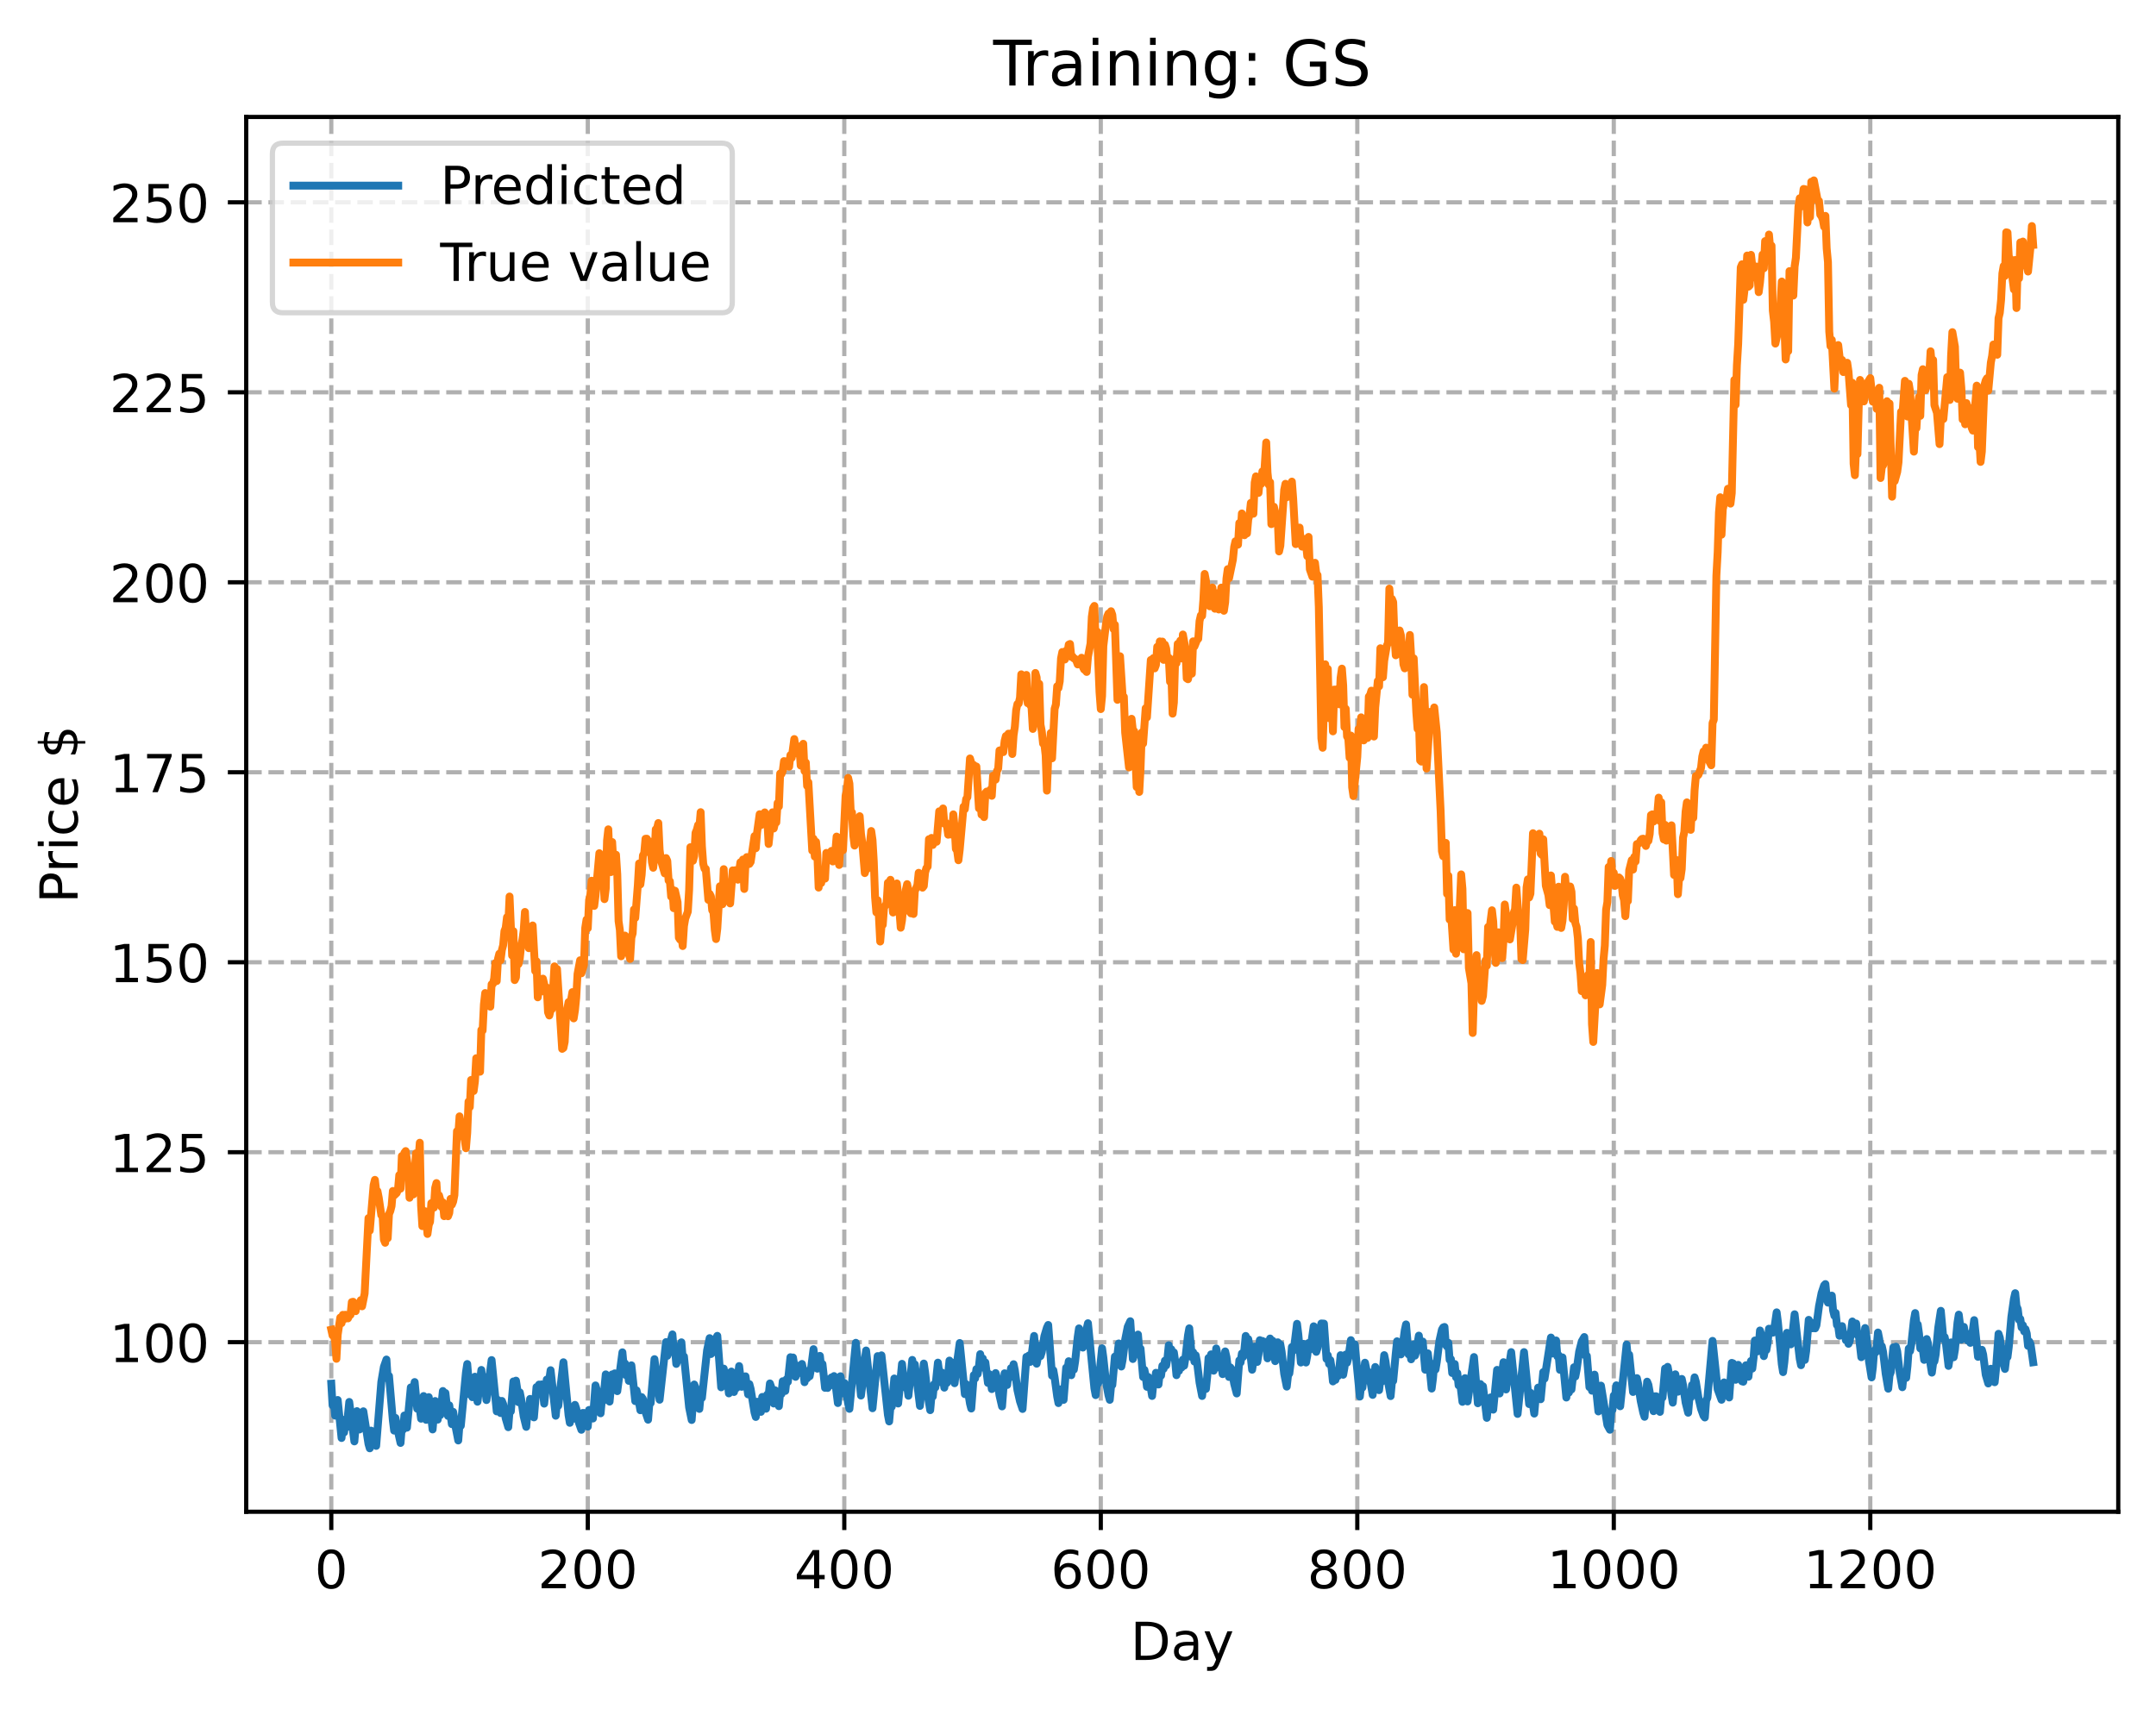 <?xml version="1.0" encoding="utf-8" standalone="no"?>
<!DOCTYPE svg PUBLIC "-//W3C//DTD SVG 1.1//EN"
  "http://www.w3.org/Graphics/SVG/1.1/DTD/svg11.dtd">
<!-- Created with matplotlib (https://matplotlib.org/) -->
<svg height="325.986pt" version="1.1" viewBox="0 0 411.286 325.986" width="411.286pt" xmlns="http://www.w3.org/2000/svg" xmlns:xlink="http://www.w3.org/1999/xlink">
 <defs>
  <style type="text/css">
*{stroke-linecap:butt;stroke-linejoin:round;}
  </style>
 </defs>
 <g id="figure_1">
  <g id="patch_1">
   <path d="M 0 325.986 
L 411.286 325.986 
L 411.286 0 
L 0 0 
z
" style="fill:#ffffff;"/>
  </g>
  <g id="axes_1">
   <g id="patch_2">
    <path d="M 46.966 288.43 
L 404.086 288.43 
L 404.086 22.318 
L 46.966 22.318 
z
" style="fill:#ffffff;"/>
   </g>
   <g id="matplotlib.axis_1">
    <g id="xtick_1">
     <g id="line2d_1">
      <path clip-path="url(#pe6368cace0)" d="M 63.198 288.43 
L 63.198 22.318 
" style="fill:none;stroke:#b0b0b0;stroke-dasharray:2.96,1.28;stroke-dashoffset:0;stroke-width:0.8;"/>
     </g>
     <g id="line2d_2">
      <defs>
       <path d="M 0 0 
L 0 3.5 
" id="ma2e88ad5a2" style="stroke:#000000;stroke-width:0.8;"/>
      </defs>
      <g>
       <use style="stroke:#000000;stroke-width:0.8;" x="63.198" xlink:href="#ma2e88ad5a2" y="288.43"/>
      </g>
     </g>
     <g id="text_1">
      <!-- 0 -->
      <defs>
       <path d="M 31.781 66.406 
Q 24.172 66.406 20.328 58.906 
Q 16.5 51.422 16.5 36.375 
Q 16.5 21.391 20.328 13.891 
Q 24.172 6.391 31.781 6.391 
Q 39.453 6.391 43.281 13.891 
Q 47.125 21.391 47.125 36.375 
Q 47.125 51.422 43.281 58.906 
Q 39.453 66.406 31.781 66.406 
z
M 31.781 74.219 
Q 44.047 74.219 50.516 64.516 
Q 56.984 54.828 56.984 36.375 
Q 56.984 17.969 50.516 8.266 
Q 44.047 -1.422 31.781 -1.422 
Q 19.531 -1.422 13.062 8.266 
Q 6.594 17.969 6.594 36.375 
Q 6.594 54.828 13.062 64.516 
Q 19.531 74.219 31.781 74.219 
z
" id="DejaVuSans-48"/>
      </defs>
      <g transform="translate(60.017 303.029)scale(0.1 -0.1)">
       <use xlink:href="#DejaVuSans-48"/>
      </g>
     </g>
    </g>
    <g id="xtick_2">
     <g id="line2d_3">
      <path clip-path="url(#pe6368cace0)" d="M 112.129 288.43 
L 112.129 22.318 
" style="fill:none;stroke:#b0b0b0;stroke-dasharray:2.96,1.28;stroke-dashoffset:0;stroke-width:0.8;"/>
     </g>
     <g id="line2d_4">
      <g>
       <use style="stroke:#000000;stroke-width:0.8;" x="112.129" xlink:href="#ma2e88ad5a2" y="288.43"/>
      </g>
     </g>
     <g id="text_2">
      <!-- 200 -->
      <defs>
       <path d="M 19.188 8.297 
L 53.609 8.297 
L 53.609 0 
L 7.328 0 
L 7.328 8.297 
Q 12.938 14.109 22.625 23.891 
Q 32.328 33.688 34.812 36.531 
Q 39.547 41.844 41.422 45.531 
Q 43.312 49.219 43.312 52.781 
Q 43.312 58.594 39.234 62.25 
Q 35.156 65.922 28.609 65.922 
Q 23.969 65.922 18.812 64.312 
Q 13.672 62.703 7.812 59.422 
L 7.812 69.391 
Q 13.766 71.781 18.938 73 
Q 24.125 74.219 28.422 74.219 
Q 39.75 74.219 46.484 68.547 
Q 53.219 62.891 53.219 53.422 
Q 53.219 48.922 51.531 44.891 
Q 49.859 40.875 45.406 35.406 
Q 44.188 33.984 37.641 27.219 
Q 31.109 20.453 19.188 8.297 
z
" id="DejaVuSans-50"/>
      </defs>
      <g transform="translate(102.585 303.029)scale(0.1 -0.1)">
       <use xlink:href="#DejaVuSans-50"/>
       <use x="63.623" xlink:href="#DejaVuSans-48"/>
       <use x="127.246" xlink:href="#DejaVuSans-48"/>
      </g>
     </g>
    </g>
    <g id="xtick_3">
     <g id="line2d_5">
      <path clip-path="url(#pe6368cace0)" d="M 161.06 288.43 
L 161.06 22.318 
" style="fill:none;stroke:#b0b0b0;stroke-dasharray:2.96,1.28;stroke-dashoffset:0;stroke-width:0.8;"/>
     </g>
     <g id="line2d_6">
      <g>
       <use style="stroke:#000000;stroke-width:0.8;" x="161.06" xlink:href="#ma2e88ad5a2" y="288.43"/>
      </g>
     </g>
     <g id="text_3">
      <!-- 400 -->
      <defs>
       <path d="M 37.797 64.312 
L 12.891 25.391 
L 37.797 25.391 
z
M 35.203 72.906 
L 47.609 72.906 
L 47.609 25.391 
L 58.016 25.391 
L 58.016 17.188 
L 47.609 17.188 
L 47.609 0 
L 37.797 0 
L 37.797 17.188 
L 4.891 17.188 
L 4.891 26.703 
z
" id="DejaVuSans-52"/>
      </defs>
      <g transform="translate(151.516 303.029)scale(0.1 -0.1)">
       <use xlink:href="#DejaVuSans-52"/>
       <use x="63.623" xlink:href="#DejaVuSans-48"/>
       <use x="127.246" xlink:href="#DejaVuSans-48"/>
      </g>
     </g>
    </g>
    <g id="xtick_4">
     <g id="line2d_7">
      <path clip-path="url(#pe6368cace0)" d="M 209.99 288.43 
L 209.99 22.318 
" style="fill:none;stroke:#b0b0b0;stroke-dasharray:2.96,1.28;stroke-dashoffset:0;stroke-width:0.8;"/>
     </g>
     <g id="line2d_8">
      <g>
       <use style="stroke:#000000;stroke-width:0.8;" x="209.99" xlink:href="#ma2e88ad5a2" y="288.43"/>
      </g>
     </g>
     <g id="text_4">
      <!-- 600 -->
      <defs>
       <path d="M 33.016 40.375 
Q 26.375 40.375 22.484 35.828 
Q 18.609 31.297 18.609 23.391 
Q 18.609 15.531 22.484 10.953 
Q 26.375 6.391 33.016 6.391 
Q 39.656 6.391 43.531 10.953 
Q 47.406 15.531 47.406 23.391 
Q 47.406 31.297 43.531 35.828 
Q 39.656 40.375 33.016 40.375 
z
M 52.594 71.297 
L 52.594 62.312 
Q 48.875 64.062 45.094 64.984 
Q 41.312 65.922 37.594 65.922 
Q 27.828 65.922 22.672 59.328 
Q 17.531 52.734 16.797 39.406 
Q 19.672 43.656 24.016 45.922 
Q 28.375 48.188 33.594 48.188 
Q 44.578 48.188 50.953 41.516 
Q 57.328 34.859 57.328 23.391 
Q 57.328 12.156 50.688 5.359 
Q 44.047 -1.422 33.016 -1.422 
Q 20.359 -1.422 13.672 8.266 
Q 6.984 17.969 6.984 36.375 
Q 6.984 53.656 15.188 63.938 
Q 23.391 74.219 37.203 74.219 
Q 40.922 74.219 44.703 73.484 
Q 48.484 72.75 52.594 71.297 
z
" id="DejaVuSans-54"/>
      </defs>
      <g transform="translate(200.446 303.029)scale(0.1 -0.1)">
       <use xlink:href="#DejaVuSans-54"/>
       <use x="63.623" xlink:href="#DejaVuSans-48"/>
       <use x="127.246" xlink:href="#DejaVuSans-48"/>
      </g>
     </g>
    </g>
    <g id="xtick_5">
     <g id="line2d_9">
      <path clip-path="url(#pe6368cace0)" d="M 258.921 288.43 
L 258.921 22.318 
" style="fill:none;stroke:#b0b0b0;stroke-dasharray:2.96,1.28;stroke-dashoffset:0;stroke-width:0.8;"/>
     </g>
     <g id="line2d_10">
      <g>
       <use style="stroke:#000000;stroke-width:0.8;" x="258.921" xlink:href="#ma2e88ad5a2" y="288.43"/>
      </g>
     </g>
     <g id="text_5">
      <!-- 800 -->
      <defs>
       <path d="M 31.781 34.625 
Q 24.75 34.625 20.719 30.859 
Q 16.703 27.094 16.703 20.516 
Q 16.703 13.922 20.719 10.156 
Q 24.75 6.391 31.781 6.391 
Q 38.812 6.391 42.859 10.172 
Q 46.922 13.969 46.922 20.516 
Q 46.922 27.094 42.891 30.859 
Q 38.875 34.625 31.781 34.625 
z
M 21.922 38.812 
Q 15.578 40.375 12.031 44.719 
Q 8.5 49.078 8.5 55.328 
Q 8.5 64.062 14.719 69.141 
Q 20.953 74.219 31.781 74.219 
Q 42.672 74.219 48.875 69.141 
Q 55.078 64.062 55.078 55.328 
Q 55.078 49.078 51.531 44.719 
Q 48 40.375 41.703 38.812 
Q 48.828 37.156 52.797 32.312 
Q 56.781 27.484 56.781 20.516 
Q 56.781 9.906 50.312 4.234 
Q 43.844 -1.422 31.781 -1.422 
Q 19.734 -1.422 13.25 4.234 
Q 6.781 9.906 6.781 20.516 
Q 6.781 27.484 10.781 32.312 
Q 14.797 37.156 21.922 38.812 
z
M 18.312 54.391 
Q 18.312 48.734 21.844 45.562 
Q 25.391 42.391 31.781 42.391 
Q 38.141 42.391 41.719 45.562 
Q 45.312 48.734 45.312 54.391 
Q 45.312 60.062 41.719 63.234 
Q 38.141 66.406 31.781 66.406 
Q 25.391 66.406 21.844 63.234 
Q 18.312 60.062 18.312 54.391 
z
" id="DejaVuSans-56"/>
      </defs>
      <g transform="translate(249.377 303.029)scale(0.1 -0.1)">
       <use xlink:href="#DejaVuSans-56"/>
       <use x="63.623" xlink:href="#DejaVuSans-48"/>
       <use x="127.246" xlink:href="#DejaVuSans-48"/>
      </g>
     </g>
    </g>
    <g id="xtick_6">
     <g id="line2d_11">
      <path clip-path="url(#pe6368cace0)" d="M 307.851 288.43 
L 307.851 22.318 
" style="fill:none;stroke:#b0b0b0;stroke-dasharray:2.96,1.28;stroke-dashoffset:0;stroke-width:0.8;"/>
     </g>
     <g id="line2d_12">
      <g>
       <use style="stroke:#000000;stroke-width:0.8;" x="307.851" xlink:href="#ma2e88ad5a2" y="288.43"/>
      </g>
     </g>
     <g id="text_6">
      <!-- 1000 -->
      <defs>
       <path d="M 12.406 8.297 
L 28.516 8.297 
L 28.516 63.922 
L 10.984 60.406 
L 10.984 69.391 
L 28.422 72.906 
L 38.281 72.906 
L 38.281 8.297 
L 54.391 8.297 
L 54.391 0 
L 12.406 0 
z
" id="DejaVuSans-49"/>
      </defs>
      <g transform="translate(295.126 303.029)scale(0.1 -0.1)">
       <use xlink:href="#DejaVuSans-49"/>
       <use x="63.623" xlink:href="#DejaVuSans-48"/>
       <use x="127.246" xlink:href="#DejaVuSans-48"/>
       <use x="190.869" xlink:href="#DejaVuSans-48"/>
      </g>
     </g>
    </g>
    <g id="xtick_7">
     <g id="line2d_13">
      <path clip-path="url(#pe6368cace0)" d="M 356.782 288.43 
L 356.782 22.318 
" style="fill:none;stroke:#b0b0b0;stroke-dasharray:2.96,1.28;stroke-dashoffset:0;stroke-width:0.8;"/>
     </g>
     <g id="line2d_14">
      <g>
       <use style="stroke:#000000;stroke-width:0.8;" x="356.782" xlink:href="#ma2e88ad5a2" y="288.43"/>
      </g>
     </g>
     <g id="text_7">
      <!-- 1200 -->
      <g transform="translate(344.057 303.029)scale(0.1 -0.1)">
       <use xlink:href="#DejaVuSans-49"/>
       <use x="63.623" xlink:href="#DejaVuSans-50"/>
       <use x="127.246" xlink:href="#DejaVuSans-48"/>
       <use x="190.869" xlink:href="#DejaVuSans-48"/>
      </g>
     </g>
    </g>
    <g id="text_8">
     <!-- Day -->
     <defs>
      <path d="M 19.672 64.797 
L 19.672 8.109 
L 31.594 8.109 
Q 46.688 8.109 53.688 14.938 
Q 60.688 21.781 60.688 36.531 
Q 60.688 51.172 53.688 57.984 
Q 46.688 64.797 31.594 64.797 
z
M 9.812 72.906 
L 30.078 72.906 
Q 51.266 72.906 61.172 64.094 
Q 71.094 55.281 71.094 36.531 
Q 71.094 17.672 61.125 8.828 
Q 51.172 0 30.078 0 
L 9.812 0 
z
" id="DejaVuSans-68"/>
      <path d="M 34.281 27.484 
Q 23.391 27.484 19.188 25 
Q 14.984 22.516 14.984 16.5 
Q 14.984 11.719 18.141 8.906 
Q 21.297 6.109 26.703 6.109 
Q 34.188 6.109 38.703 11.406 
Q 43.219 16.703 43.219 25.484 
L 43.219 27.484 
z
M 52.203 31.203 
L 52.203 0 
L 43.219 0 
L 43.219 8.297 
Q 40.141 3.328 35.547 0.953 
Q 30.953 -1.422 24.312 -1.422 
Q 15.922 -1.422 10.953 3.297 
Q 6 8.016 6 15.922 
Q 6 25.141 12.172 29.828 
Q 18.359 34.516 30.609 34.516 
L 43.219 34.516 
L 43.219 35.406 
Q 43.219 41.609 39.141 45 
Q 35.062 48.391 27.688 48.391 
Q 23 48.391 18.547 47.266 
Q 14.109 46.141 10.016 43.891 
L 10.016 52.203 
Q 14.938 54.109 19.578 55.047 
Q 24.219 56 28.609 56 
Q 40.484 56 46.344 49.844 
Q 52.203 43.703 52.203 31.203 
z
" id="DejaVuSans-97"/>
      <path d="M 32.172 -5.078 
Q 28.375 -14.844 24.75 -17.812 
Q 21.141 -20.797 15.094 -20.797 
L 7.906 -20.797 
L 7.906 -13.281 
L 13.188 -13.281 
Q 16.891 -13.281 18.938 -11.516 
Q 21 -9.766 23.484 -3.219 
L 25.094 0.875 
L 2.984 54.688 
L 12.5 54.688 
L 29.594 11.922 
L 46.688 54.688 
L 56.203 54.688 
z
" id="DejaVuSans-121"/>
     </defs>
     <g transform="translate(215.652 316.707)scale(0.1 -0.1)">
      <use xlink:href="#DejaVuSans-68"/>
      <use x="77.002" xlink:href="#DejaVuSans-97"/>
      <use x="138.281" xlink:href="#DejaVuSans-121"/>
     </g>
    </g>
   </g>
   <g id="matplotlib.axis_2">
    <g id="ytick_1">
     <g id="line2d_15">
      <path clip-path="url(#pe6368cace0)" d="M 46.966 256.081 
L 404.086 256.081 
" style="fill:none;stroke:#b0b0b0;stroke-dasharray:2.96,1.28;stroke-dashoffset:0;stroke-width:0.8;"/>
     </g>
     <g id="line2d_16">
      <defs>
       <path d="M 0 0 
L -3.5 0 
" id="m53b4a817f6" style="stroke:#000000;stroke-width:0.8;"/>
      </defs>
      <g>
       <use style="stroke:#000000;stroke-width:0.8;" x="46.966" xlink:href="#m53b4a817f6" y="256.081"/>
      </g>
     </g>
     <g id="text_9">
      <!-- 100 -->
      <g transform="translate(20.878 259.88)scale(0.1 -0.1)">
       <use xlink:href="#DejaVuSans-49"/>
       <use x="63.623" xlink:href="#DejaVuSans-48"/>
       <use x="127.246" xlink:href="#DejaVuSans-48"/>
      </g>
     </g>
    </g>
    <g id="ytick_2">
     <g id="line2d_17">
      <path clip-path="url(#pe6368cace0)" d="M 46.966 219.835 
L 404.086 219.835 
" style="fill:none;stroke:#b0b0b0;stroke-dasharray:2.96,1.28;stroke-dashoffset:0;stroke-width:0.8;"/>
     </g>
     <g id="line2d_18">
      <g>
       <use style="stroke:#000000;stroke-width:0.8;" x="46.966" xlink:href="#m53b4a817f6" y="219.835"/>
      </g>
     </g>
     <g id="text_10">
      <!-- 125 -->
      <defs>
       <path d="M 10.797 72.906 
L 49.516 72.906 
L 49.516 64.594 
L 19.828 64.594 
L 19.828 46.734 
Q 21.969 47.469 24.109 47.828 
Q 26.266 48.188 28.422 48.188 
Q 40.625 48.188 47.75 41.5 
Q 54.891 34.812 54.891 23.391 
Q 54.891 11.625 47.562 5.094 
Q 40.234 -1.422 26.906 -1.422 
Q 22.312 -1.422 17.547 -0.641 
Q 12.797 0.141 7.719 1.703 
L 7.719 11.625 
Q 12.109 9.234 16.797 8.062 
Q 21.484 6.891 26.703 6.891 
Q 35.156 6.891 40.078 11.328 
Q 45.016 15.766 45.016 23.391 
Q 45.016 31 40.078 35.438 
Q 35.156 39.891 26.703 39.891 
Q 22.75 39.891 18.812 39.016 
Q 14.891 38.141 10.797 36.281 
z
" id="DejaVuSans-53"/>
      </defs>
      <g transform="translate(20.878 223.634)scale(0.1 -0.1)">
       <use xlink:href="#DejaVuSans-49"/>
       <use x="63.623" xlink:href="#DejaVuSans-50"/>
       <use x="127.246" xlink:href="#DejaVuSans-53"/>
      </g>
     </g>
    </g>
    <g id="ytick_3">
     <g id="line2d_19">
      <path clip-path="url(#pe6368cace0)" d="M 46.966 183.589 
L 404.086 183.589 
" style="fill:none;stroke:#b0b0b0;stroke-dasharray:2.96,1.28;stroke-dashoffset:0;stroke-width:0.8;"/>
     </g>
     <g id="line2d_20">
      <g>
       <use style="stroke:#000000;stroke-width:0.8;" x="46.966" xlink:href="#m53b4a817f6" y="183.589"/>
      </g>
     </g>
     <g id="text_11">
      <!-- 150 -->
      <g transform="translate(20.878 187.388)scale(0.1 -0.1)">
       <use xlink:href="#DejaVuSans-49"/>
       <use x="63.623" xlink:href="#DejaVuSans-53"/>
       <use x="127.246" xlink:href="#DejaVuSans-48"/>
      </g>
     </g>
    </g>
    <g id="ytick_4">
     <g id="line2d_21">
      <path clip-path="url(#pe6368cace0)" d="M 46.966 147.343 
L 404.086 147.343 
" style="fill:none;stroke:#b0b0b0;stroke-dasharray:2.96,1.28;stroke-dashoffset:0;stroke-width:0.8;"/>
     </g>
     <g id="line2d_22">
      <g>
       <use style="stroke:#000000;stroke-width:0.8;" x="46.966" xlink:href="#m53b4a817f6" y="147.343"/>
      </g>
     </g>
     <g id="text_12">
      <!-- 175 -->
      <defs>
       <path d="M 8.203 72.906 
L 55.078 72.906 
L 55.078 68.703 
L 28.609 0 
L 18.312 0 
L 43.219 64.594 
L 8.203 64.594 
z
" id="DejaVuSans-55"/>
      </defs>
      <g transform="translate(20.878 151.142)scale(0.1 -0.1)">
       <use xlink:href="#DejaVuSans-49"/>
       <use x="63.623" xlink:href="#DejaVuSans-55"/>
       <use x="127.246" xlink:href="#DejaVuSans-53"/>
      </g>
     </g>
    </g>
    <g id="ytick_5">
     <g id="line2d_23">
      <path clip-path="url(#pe6368cace0)" d="M 46.966 111.096 
L 404.086 111.096 
" style="fill:none;stroke:#b0b0b0;stroke-dasharray:2.96,1.28;stroke-dashoffset:0;stroke-width:0.8;"/>
     </g>
     <g id="line2d_24">
      <g>
       <use style="stroke:#000000;stroke-width:0.8;" x="46.966" xlink:href="#m53b4a817f6" y="111.096"/>
      </g>
     </g>
     <g id="text_13">
      <!-- 200 -->
      <g transform="translate(20.878 114.896)scale(0.1 -0.1)">
       <use xlink:href="#DejaVuSans-50"/>
       <use x="63.623" xlink:href="#DejaVuSans-48"/>
       <use x="127.246" xlink:href="#DejaVuSans-48"/>
      </g>
     </g>
    </g>
    <g id="ytick_6">
     <g id="line2d_25">
      <path clip-path="url(#pe6368cace0)" d="M 46.966 74.85 
L 404.086 74.85 
" style="fill:none;stroke:#b0b0b0;stroke-dasharray:2.96,1.28;stroke-dashoffset:0;stroke-width:0.8;"/>
     </g>
     <g id="line2d_26">
      <g>
       <use style="stroke:#000000;stroke-width:0.8;" x="46.966" xlink:href="#m53b4a817f6" y="74.85"/>
      </g>
     </g>
     <g id="text_14">
      <!-- 225 -->
      <g transform="translate(20.878 78.65)scale(0.1 -0.1)">
       <use xlink:href="#DejaVuSans-50"/>
       <use x="63.623" xlink:href="#DejaVuSans-50"/>
       <use x="127.246" xlink:href="#DejaVuSans-53"/>
      </g>
     </g>
    </g>
    <g id="ytick_7">
     <g id="line2d_27">
      <path clip-path="url(#pe6368cace0)" d="M 46.966 38.604 
L 404.086 38.604 
" style="fill:none;stroke:#b0b0b0;stroke-dasharray:2.96,1.28;stroke-dashoffset:0;stroke-width:0.8;"/>
     </g>
     <g id="line2d_28">
      <g>
       <use style="stroke:#000000;stroke-width:0.8;" x="46.966" xlink:href="#m53b4a817f6" y="38.604"/>
      </g>
     </g>
     <g id="text_15">
      <!-- 250 -->
      <g transform="translate(20.878 42.403)scale(0.1 -0.1)">
       <use xlink:href="#DejaVuSans-50"/>
       <use x="63.623" xlink:href="#DejaVuSans-53"/>
       <use x="127.246" xlink:href="#DejaVuSans-48"/>
      </g>
     </g>
    </g>
    <g id="text_16">
     <!-- Price $ -->
     <defs>
      <path d="M 19.672 64.797 
L 19.672 37.406 
L 32.078 37.406 
Q 38.969 37.406 42.719 40.969 
Q 46.484 44.531 46.484 51.125 
Q 46.484 57.672 42.719 61.234 
Q 38.969 64.797 32.078 64.797 
z
M 9.812 72.906 
L 32.078 72.906 
Q 44.344 72.906 50.609 67.359 
Q 56.891 61.812 56.891 51.125 
Q 56.891 40.328 50.609 34.812 
Q 44.344 29.297 32.078 29.297 
L 19.672 29.297 
L 19.672 0 
L 9.812 0 
z
" id="DejaVuSans-80"/>
      <path d="M 41.109 46.297 
Q 39.594 47.172 37.812 47.578 
Q 36.031 48 33.891 48 
Q 26.266 48 22.188 43.047 
Q 18.109 38.094 18.109 28.812 
L 18.109 0 
L 9.078 0 
L 9.078 54.688 
L 18.109 54.688 
L 18.109 46.188 
Q 20.953 51.172 25.484 53.578 
Q 30.031 56 36.531 56 
Q 37.453 56 38.578 55.875 
Q 39.703 55.766 41.062 55.516 
z
" id="DejaVuSans-114"/>
      <path d="M 9.422 54.688 
L 18.406 54.688 
L 18.406 0 
L 9.422 0 
z
M 9.422 75.984 
L 18.406 75.984 
L 18.406 64.594 
L 9.422 64.594 
z
" id="DejaVuSans-105"/>
      <path d="M 48.781 52.594 
L 48.781 44.188 
Q 44.969 46.297 41.141 47.344 
Q 37.312 48.391 33.406 48.391 
Q 24.656 48.391 19.812 42.844 
Q 14.984 37.312 14.984 27.297 
Q 14.984 17.281 19.812 11.734 
Q 24.656 6.203 33.406 6.203 
Q 37.312 6.203 41.141 7.25 
Q 44.969 8.297 48.781 10.406 
L 48.781 2.094 
Q 45.016 0.344 40.984 -0.531 
Q 36.969 -1.422 32.422 -1.422 
Q 20.062 -1.422 12.781 6.344 
Q 5.516 14.109 5.516 27.297 
Q 5.516 40.672 12.859 48.328 
Q 20.219 56 33.016 56 
Q 37.156 56 41.109 55.141 
Q 45.062 54.297 48.781 52.594 
z
" id="DejaVuSans-99"/>
      <path d="M 56.203 29.594 
L 56.203 25.203 
L 14.891 25.203 
Q 15.484 15.922 20.484 11.062 
Q 25.484 6.203 34.422 6.203 
Q 39.594 6.203 44.453 7.469 
Q 49.312 8.734 54.109 11.281 
L 54.109 2.781 
Q 49.266 0.734 44.188 -0.344 
Q 39.109 -1.422 33.891 -1.422 
Q 20.797 -1.422 13.156 6.188 
Q 5.516 13.812 5.516 26.812 
Q 5.516 40.234 12.766 48.109 
Q 20.016 56 32.328 56 
Q 43.359 56 49.781 48.891 
Q 56.203 41.797 56.203 29.594 
z
M 47.219 32.234 
Q 47.125 39.594 43.094 43.984 
Q 39.062 48.391 32.422 48.391 
Q 24.906 48.391 20.391 44.141 
Q 15.875 39.891 15.188 32.172 
z
" id="DejaVuSans-101"/>
      <path id="DejaVuSans-32"/>
      <path d="M 33.797 -14.703 
L 28.906 -14.703 
L 28.859 0 
Q 23.734 0.094 18.609 1.188 
Q 13.484 2.297 8.297 4.5 
L 8.297 13.281 
Q 13.281 10.156 18.375 8.562 
Q 23.484 6.984 28.906 6.938 
L 28.906 29.203 
Q 18.109 30.953 13.203 35.156 
Q 8.297 39.359 8.297 46.688 
Q 8.297 54.641 13.625 59.219 
Q 18.953 63.812 28.906 64.5 
L 28.906 75.984 
L 33.797 75.984 
L 33.797 64.656 
Q 38.328 64.453 42.578 63.688 
Q 46.828 62.938 50.875 61.625 
L 50.875 53.078 
Q 46.828 55.125 42.547 56.25 
Q 38.281 57.375 33.797 57.562 
L 33.797 36.719 
Q 44.875 35.016 50.094 30.609 
Q 55.328 26.219 55.328 18.609 
Q 55.328 10.359 49.781 5.594 
Q 44.234 0.828 33.797 0.094 
z
M 28.906 37.594 
L 28.906 57.625 
Q 23.25 56.984 20.266 54.391 
Q 17.281 51.812 17.281 47.516 
Q 17.281 43.312 20.031 40.969 
Q 22.797 38.625 28.906 37.594 
z
M 33.797 28.219 
L 33.797 7.078 
Q 39.984 7.906 43.141 10.594 
Q 46.297 13.281 46.297 17.672 
Q 46.297 21.969 43.281 24.5 
Q 40.281 27.047 33.797 28.219 
z
" id="DejaVuSans-36"/>
     </defs>
     <g transform="translate(14.798 172.342)rotate(-90)scale(0.1 -0.1)">
      <use xlink:href="#DejaVuSans-80"/>
      <use x="58.553" xlink:href="#DejaVuSans-114"/>
      <use x="99.666" xlink:href="#DejaVuSans-105"/>
      <use x="127.449" xlink:href="#DejaVuSans-99"/>
      <use x="182.43" xlink:href="#DejaVuSans-101"/>
      <use x="243.953" xlink:href="#DejaVuSans-32"/>
      <use x="275.74" xlink:href="#DejaVuSans-36"/>
     </g>
    </g>
   </g>
   <g id="line2d_29">
    <path clip-path="url(#pe6368cace0)" d="M 63.198 264.004 
L 63.443 268.143 
L 63.688 267.232 
L 63.932 270.095 
L 64.422 267.11 
L 65.156 274.365 
L 65.4 271.903 
L 65.645 273.293 
L 65.89 270.813 
L 66.134 272.302 
L 66.623 267.482 
L 67.602 275.014 
L 68.091 269.235 
L 68.581 272.738 
L 68.825 270.251 
L 69.07 271.648 
L 69.315 269.265 
L 70.293 275.499 
L 70.538 276.334 
L 70.783 272.953 
L 71.027 273.409 
L 71.517 275.29 
L 71.761 275.869 
L 72.74 263.678 
L 73.229 260.779 
L 73.718 259.39 
L 73.963 263.03 
L 74.208 262.516 
L 74.942 271.001 
L 75.186 272.952 
L 75.431 270.524 
L 75.92 273.125 
L 76.41 275.308 
L 76.654 272.164 
L 76.899 272.759 
L 77.144 270.062 
L 77.388 270.838 
L 77.633 272.391 
L 78.367 264.703 
L 78.611 266.867 
L 79.101 263.687 
L 79.59 268.779 
L 79.835 266.921 
L 80.324 270.682 
L 80.813 266.355 
L 81.303 270.903 
L 81.792 266.56 
L 82.526 272.733 
L 83.015 267.303 
L 83.505 270.861 
L 83.749 268.549 
L 83.994 269.998 
L 84.483 265.394 
L 84.728 267.394 
L 84.972 265.775 
L 85.462 270.154 
L 85.706 268.123 
L 86.196 271.72 
L 86.44 269.37 
L 86.93 272.337 
L 87.419 274.836 
L 87.664 271.669 
L 87.908 272.037 
L 88.887 261.834 
L 89.132 260.244 
L 89.621 266.073 
L 89.866 264.522 
L 90.11 266.58 
L 90.599 262.667 
L 91.089 267.442 
L 91.823 261.375 
L 92.067 263.918 
L 92.312 262.662 
L 92.801 267.13 
L 93.78 259.491 
L 94.759 269.288 
L 95.003 267.119 
L 95.248 268.063 
L 95.493 269.601 
L 95.737 267.288 
L 95.982 267.898 
L 96.471 270.629 
L 96.96 272.302 
L 97.205 269.211 
L 97.45 269.287 
L 97.939 263.569 
L 98.184 264.826 
L 98.428 263.418 
L 98.673 265.028 
L 98.918 267.533 
L 99.162 265.655 
L 99.407 266.883 
L 99.896 270.228 
L 100.386 272.237 
L 100.63 269.295 
L 100.875 269.34 
L 101.12 266.903 
L 101.364 267.498 
L 101.854 270.431 
L 102.343 264.645 
L 102.587 265.797 
L 102.832 264.168 
L 103.077 265.647 
L 103.321 264.135 
L 103.566 265.62 
L 103.811 267.81 
L 104.3 263.208 
L 104.545 264.874 
L 105.034 261.422 
L 106.013 270.116 
L 106.257 267.606 
L 106.502 268.211 
L 107.481 259.909 
L 108.459 270.008 
L 108.704 271.47 
L 108.948 268.846 
L 109.193 269.385 
L 109.438 270.678 
L 109.682 268.038 
L 109.927 268.754 
L 110.416 271.407 
L 110.906 272.797 
L 111.15 269.585 
L 111.395 269.585 
L 111.884 271.734 
L 112.129 272.201 
L 112.374 269.006 
L 112.618 268.989 
L 113.108 270.648 
L 113.597 264.329 
L 113.842 265.177 
L 114.331 268.49 
L 114.575 269.653 
L 114.82 267 
L 115.065 267.286 
L 115.554 262.22 
L 115.799 263.591 
L 116.288 267.422 
L 116.777 262.227 
L 117.022 263.708 
L 117.267 262.028 
L 117.511 263.359 
L 117.756 265.426 
L 118.735 258.012 
L 118.979 260.728 
L 119.224 260.123 
L 119.469 262.408 
L 119.713 261.42 
L 119.958 263.467 
L 120.203 262.417 
L 120.447 260.49 
L 121.181 267.33 
L 121.426 265.273 
L 121.67 266.232 
L 122.16 269.07 
L 122.404 266.555 
L 122.649 266.914 
L 123.138 269.401 
L 123.628 270.873 
L 123.872 267.812 
L 124.117 267.707 
L 124.851 259.317 
L 125.83 267.064 
L 127.053 256.059 
L 127.297 258.688 
L 127.542 257.99 
L 128.031 255.479 
L 128.276 254.595 
L 128.521 257.717 
L 128.765 257.518 
L 129.01 260.229 
L 129.255 259.533 
L 129.744 256.936 
L 129.989 256.104 
L 130.233 259.163 
L 130.478 258.806 
L 131.457 268.523 
L 131.946 270.929 
L 132.435 264.15 
L 132.68 264.752 
L 133.169 267.665 
L 133.414 268.815 
L 133.658 266.165 
L 133.903 266.715 
L 134.882 257.655 
L 135.371 255.308 
L 135.616 258.347 
L 135.86 258.128 
L 136.594 255.309 
L 136.839 254.869 
L 137.573 264.694 
L 137.818 263.342 
L 138.062 261.121 
L 138.307 263.124 
L 138.551 261.881 
L 138.796 263.473 
L 139.041 265.854 
L 139.285 264.217 
L 139.53 261.68 
L 140.019 265.588 
L 140.264 263.765 
L 140.509 264.821 
L 140.998 260.638 
L 141.487 264.599 
L 141.732 262.938 
L 141.977 264.175 
L 142.221 262.593 
L 142.711 266.038 
L 142.955 264.082 
L 143.2 265.022 
L 143.934 269.494 
L 144.178 270.348 
L 144.423 267.443 
L 144.668 267.47 
L 145.157 269.379 
L 145.402 266.527 
L 145.646 266.524 
L 146.136 268.779 
L 146.38 266.06 
L 146.625 266.225 
L 146.87 263.949 
L 147.114 264.639 
L 147.604 267.784 
L 147.848 265.253 
L 148.093 265.658 
L 148.582 268.291 
L 148.827 265.611 
L 149.072 265.966 
L 149.316 263.527 
L 149.561 263.904 
L 149.806 265.382 
L 150.05 263.145 
L 150.295 263.659 
L 150.784 258.944 
L 151.029 260.301 
L 151.273 258.998 
L 151.518 260.447 
L 151.763 262.696 
L 152.007 261.092 
L 152.252 262.022 
L 152.497 260.535 
L 152.741 261.661 
L 152.986 260.232 
L 153.231 261.479 
L 153.475 263.72 
L 153.72 262.037 
L 153.965 262.99 
L 154.209 261.536 
L 154.454 262.586 
L 154.699 261.25 
L 155.188 257.411 
L 155.433 259.655 
L 155.677 259.065 
L 155.922 261.141 
L 156.166 260.316 
L 156.411 258.69 
L 156.656 260.992 
L 156.9 260.25 
L 157.39 264.795 
L 157.634 263.349 
L 157.879 264.816 
L 158.124 263.154 
L 158.368 264.331 
L 158.613 262.802 
L 158.858 263.981 
L 159.102 262.547 
L 159.347 263.821 
L 159.836 267.697 
L 160.326 262.575 
L 160.57 263.836 
L 160.815 265.829 
L 161.06 263.843 
L 161.304 264.802 
L 161.794 267.768 
L 162.038 268.802 
L 163.261 256.198 
L 164.24 266.265 
L 164.485 264.374 
L 164.974 259.472 
L 165.219 257.667 
L 166.442 268.689 
L 167.421 258.733 
L 167.665 260.889 
L 167.91 260.115 
L 168.154 258.589 
L 169.378 269.945 
L 169.622 271.204 
L 169.867 268.368 
L 170.112 268.409 
L 170.601 263.005 
L 170.846 264.185 
L 171.335 267.783 
L 172.069 260.209 
L 172.558 264.682 
L 172.803 263.042 
L 173.048 264.363 
L 173.292 266.301 
L 174.026 259.463 
L 174.271 261.433 
L 174.515 260.311 
L 175.494 268.245 
L 176.228 260.157 
L 176.473 261.802 
L 176.962 266.134 
L 177.451 269.051 
L 177.696 266.29 
L 177.941 266.459 
L 178.185 264.103 
L 178.43 264.721 
L 178.919 259.98 
L 179.409 263.707 
L 179.653 261.854 
L 179.898 262.883 
L 180.142 264.762 
L 180.387 262.922 
L 180.632 263.857 
L 180.876 262.136 
L 181.121 259.589 
L 181.366 261.14 
L 181.61 259.967 
L 181.855 261.498 
L 182.1 263.912 
L 182.589 259.769 
L 183.078 256.236 
L 184.057 265.995 
L 184.302 264.076 
L 184.546 264.737 
L 185.036 267.803 
L 185.28 268.742 
L 185.77 262.366 
L 186.014 263.006 
L 186.259 261.219 
L 186.503 262.142 
L 186.748 260.636 
L 186.993 258.359 
L 187.237 260.156 
L 187.482 259.186 
L 187.727 260.989 
L 187.971 259.938 
L 188.461 263.856 
L 188.705 262.169 
L 188.95 263.155 
L 189.195 265.028 
L 189.439 263.159 
L 189.684 263.908 
L 189.929 261.972 
L 190.173 262.818 
L 190.663 266.221 
L 191.152 268.339 
L 191.641 262.012 
L 191.886 262.621 
L 192.13 264.249 
L 192.375 262.25 
L 192.62 262.821 
L 192.864 261.035 
L 193.109 261.856 
L 193.354 260.281 
L 193.598 261.458 
L 194.088 265.211 
L 194.577 267.369 
L 195.066 268.823 
L 195.8 258.884 
L 196.045 260.004 
L 196.29 258.613 
L 196.534 259.842 
L 196.779 258.675 
L 197.268 254.888 
L 197.758 260.19 
L 198.002 258.946 
L 198.247 256.771 
L 198.491 258.74 
L 198.736 257.947 
L 199.225 254.936 
L 199.715 253.307 
L 199.959 252.793 
L 200.693 262.471 
L 200.938 261.429 
L 201.183 262.829 
L 201.672 266.446 
L 201.917 267.704 
L 202.161 265.193 
L 202.406 265.071 
L 202.895 267.089 
L 203.385 260.948 
L 203.629 261.377 
L 203.874 259.712 
L 204.118 260.475 
L 204.363 262.386 
L 204.608 260.637 
L 204.852 261.32 
L 205.097 259.76 
L 205.586 255.117 
L 205.831 253.446 
L 206.076 255.644 
L 206.32 255.24 
L 206.565 257.112 
L 206.81 256.588 
L 207.299 253.478 
L 207.544 252.461 
L 208.767 264.867 
L 209.012 266.179 
L 209.256 263.953 
L 209.501 263.939 
L 209.746 262.11 
L 210.235 257.249 
L 210.479 259.006 
L 210.969 263.613 
L 211.458 266.2 
L 211.703 267.083 
L 211.947 264.502 
L 212.192 264.245 
L 212.681 258.825 
L 212.926 259.674 
L 213.171 258.444 
L 213.415 256.325 
L 213.905 260.729 
L 214.149 259.472 
L 214.639 255.606 
L 215.128 253.147 
L 215.617 252.082 
L 216.106 259.293 
L 216.351 258.568 
L 216.84 255.551 
L 217.085 254.623 
L 217.33 257.521 
L 217.574 257.307 
L 218.064 262.727 
L 218.308 261.352 
L 218.553 262.52 
L 218.798 264.605 
L 219.042 262.717 
L 219.287 263.387 
L 219.776 266.343 
L 220.021 263.97 
L 220.266 263.984 
L 220.51 261.916 
L 220.755 262.383 
L 221 264.159 
L 221.244 261.973 
L 221.489 262.461 
L 221.734 260.579 
L 221.978 261.161 
L 222.223 259.606 
L 222.467 260.518 
L 222.712 259.125 
L 222.957 256.666 
L 223.201 258.143 
L 223.446 257.433 
L 223.691 258.932 
L 223.935 258.029 
L 224.18 259.753 
L 224.425 262.381 
L 224.669 260.782 
L 224.914 261.55 
L 225.159 259.947 
L 225.403 260.923 
L 225.648 259.412 
L 225.893 260.567 
L 226.137 259.085 
L 226.627 254.773 
L 226.871 253.434 
L 227.361 258.94 
L 227.605 257.997 
L 227.85 259.784 
L 228.094 258.572 
L 228.339 259.83 
L 228.828 263.794 
L 229.318 266.349 
L 229.562 263.925 
L 229.807 263.76 
L 230.052 265.001 
L 230.296 262.612 
L 230.541 259.093 
L 230.786 259.688 
L 231.03 258.402 
L 231.275 259.394 
L 231.52 261.524 
L 231.764 259.896 
L 232.009 257.276 
L 232.254 258.513 
L 232.498 260.901 
L 232.743 259.511 
L 232.988 260.251 
L 233.232 262.177 
L 233.477 260.537 
L 233.722 257.84 
L 233.966 258.915 
L 234.455 262.723 
L 234.7 260.885 
L 234.945 261.21 
L 235.434 264.005 
L 235.923 265.871 
L 236.413 259.554 
L 236.657 259.953 
L 236.902 258.242 
L 237.147 258.889 
L 237.391 257.437 
L 237.636 254.889 
L 237.881 256.253 
L 238.125 255.488 
L 238.37 256.916 
L 238.859 261.341 
L 239.104 259.722 
L 239.349 256.919 
L 239.593 257.975 
L 239.838 259.853 
L 240.082 258.372 
L 240.327 255.694 
L 240.572 256.793 
L 240.816 255.838 
L 241.061 256.926 
L 241.306 256.022 
L 241.55 256.988 
L 241.795 259.169 
L 242.04 257.862 
L 242.284 255.381 
L 242.529 256.538 
L 242.774 255.801 
L 243.018 257.247 
L 243.263 259.702 
L 243.508 258.511 
L 243.752 256.1 
L 243.997 257.414 
L 244.242 256.519 
L 244.486 257.893 
L 244.976 262.122 
L 245.465 264.562 
L 245.709 262.41 
L 245.954 262.055 
L 246.199 260.146 
L 246.443 256.997 
L 246.688 257.72 
L 246.933 256.584 
L 247.422 252.572 
L 247.667 254.542 
L 248.156 259.961 
L 248.401 258.784 
L 248.645 256.402 
L 248.89 257.609 
L 249.135 259.962 
L 249.379 258.663 
L 249.624 256.237 
L 249.869 257.508 
L 250.113 256.515 
L 250.603 253.049 
L 250.847 255.009 
L 251.092 257.928 
L 251.337 257.176 
L 251.826 253.578 
L 252.07 252.508 
L 252.56 252.537 
L 253.049 259.276 
L 253.294 258.581 
L 253.538 260.229 
L 253.783 259.511 
L 254.028 261.122 
L 254.272 263.572 
L 254.517 262.186 
L 254.762 263.272 
L 255.006 261.89 
L 255.251 262.54 
L 255.496 261.059 
L 255.74 258.557 
L 256.23 262.298 
L 256.474 260.91 
L 256.719 258.442 
L 256.964 260.003 
L 257.208 259.085 
L 257.697 255.691 
L 257.942 258.07 
L 258.187 257.597 
L 258.431 256.476 
L 259.41 266.462 
L 259.655 264.313 
L 259.899 264.752 
L 260.389 259.993 
L 260.633 261.135 
L 260.878 263.379 
L 261.123 261.792 
L 261.857 266.143 
L 262.346 260.812 
L 262.591 261.932 
L 263.08 265.235 
L 263.325 263.072 
L 263.569 263.628 
L 264.058 258.55 
L 264.303 259.723 
L 264.792 263.664 
L 265.282 266.374 
L 265.526 263.701 
L 265.771 263.473 
L 266.26 258.262 
L 266.505 255.905 
L 266.75 257.667 
L 266.994 256.736 
L 267.239 258.416 
L 267.484 257.436 
L 267.973 253.815 
L 268.218 252.688 
L 268.707 258.413 
L 268.952 257.764 
L 269.196 259.351 
L 269.441 258.318 
L 269.685 256.499 
L 269.93 258.652 
L 270.175 257.807 
L 270.664 254.828 
L 270.909 257.256 
L 271.153 256.967 
L 271.398 255.954 
L 271.887 261.34 
L 272.132 260.164 
L 272.377 258.205 
L 272.621 260.062 
L 273.111 264.935 
L 273.355 263.023 
L 273.6 260.184 
L 273.845 261.297 
L 274.089 259.833 
L 274.579 255.873 
L 275.068 253.677 
L 275.313 253.269 
L 275.557 253.174 
L 275.802 256.582 
L 276.046 256.921 
L 276.291 256.191 
L 276.536 259.447 
L 276.78 259.314 
L 277.025 261.966 
L 277.27 261.739 
L 277.514 260.245 
L 277.759 262.784 
L 278.004 261.982 
L 278.248 264.325 
L 278.493 263.444 
L 278.982 267.466 
L 279.472 262.941 
L 279.961 267.395 
L 281.184 258.915 
L 281.918 267.736 
L 282.163 266.338 
L 282.407 264.067 
L 282.652 265.756 
L 282.897 264.485 
L 283.631 270.522 
L 283.875 268.175 
L 284.12 268.959 
L 284.365 266.615 
L 284.609 267.279 
L 284.854 268.954 
L 285.588 261.364 
L 286.077 265.872 
L 286.567 261.745 
L 286.811 259.897 
L 287.301 265.102 
L 287.79 261.171 
L 288.279 257.972 
L 289.502 269.774 
L 290.726 257.971 
L 291.704 267.892 
L 291.949 265.719 
L 292.194 266.498 
L 292.683 269.71 
L 292.928 266.986 
L 293.172 267.039 
L 293.417 264.749 
L 293.661 265.296 
L 293.906 266.97 
L 294.395 261.787 
L 294.64 263.042 
L 295.863 255.192 
L 296.108 258.241 
L 296.353 257.763 
L 296.842 255.751 
L 297.087 258.79 
L 297.331 258.575 
L 297.576 261.357 
L 297.821 260.524 
L 298.065 258.983 
L 298.799 266.646 
L 299.044 264.696 
L 299.289 265.698 
L 299.533 263.945 
L 299.778 265.11 
L 300.267 260.863 
L 300.512 262.641 
L 300.756 261.375 
L 301.246 257.879 
L 301.735 255.935 
L 302.224 255.094 
L 302.469 258.667 
L 302.714 258.694 
L 303.203 264.663 
L 303.448 263.55 
L 303.692 265.341 
L 304.182 262.267 
L 304.916 269.297 
L 305.405 264.367 
L 306.628 271.892 
L 307.117 272.789 
L 307.362 269.34 
L 307.607 268.957 
L 307.851 266.264 
L 308.096 266.533 
L 308.341 264.306 
L 308.585 265.047 
L 309.075 268.309 
L 310.298 256.534 
L 310.543 259.186 
L 310.787 258.46 
L 311.521 265.586 
L 311.766 263.722 
L 312.01 264.807 
L 312.255 262.934 
L 312.5 264.05 
L 312.989 267.313 
L 313.478 269.573 
L 313.723 270.319 
L 314.212 263.611 
L 314.457 264.215 
L 315.191 268.418 
L 315.436 269.248 
L 315.68 266.408 
L 315.925 266.397 
L 316.659 269.383 
L 316.904 266.504 
L 317.148 266.653 
L 317.637 261.101 
L 317.882 262.344 
L 318.127 260.782 
L 318.371 262.083 
L 318.861 266.154 
L 319.105 267.62 
L 319.595 262.206 
L 319.839 263.547 
L 320.084 265.534 
L 320.329 263.765 
L 320.573 264.955 
L 320.818 263.09 
L 321.063 264.247 
L 321.552 267.593 
L 322.041 269.545 
L 322.286 266.687 
L 322.531 266.649 
L 322.775 264.258 
L 323.02 264.912 
L 323.265 262.788 
L 323.509 263.639 
L 323.998 266.669 
L 324.488 268.777 
L 324.977 270.132 
L 325.222 270.448 
L 325.466 267.217 
L 325.711 266.702 
L 326.69 255.828 
L 327.179 260.459 
L 327.668 265.073 
L 328.402 267.07 
L 328.647 264.236 
L 328.892 263.751 
L 329.381 265.397 
L 329.87 266.637 
L 330.359 260.029 
L 330.604 260.119 
L 331.093 263.261 
L 331.338 260.685 
L 331.583 260.4 
L 332.317 263.551 
L 332.561 263.624 
L 332.806 261.266 
L 333.051 260.485 
L 333.54 262.682 
L 333.785 260.495 
L 334.029 259.658 
L 334.274 261.118 
L 334.519 259.065 
L 334.763 255.757 
L 335.008 255.994 
L 335.252 257.85 
L 335.497 256.683 
L 335.742 253.847 
L 335.986 254.627 
L 336.476 258.744 
L 336.72 257.45 
L 336.965 257.567 
L 337.21 256.143 
L 337.454 253.511 
L 337.699 254.26 
L 337.944 253.504 
L 338.188 254.271 
L 338.433 253.705 
L 338.922 250.385 
L 339.167 252.311 
L 339.901 260.29 
L 340.146 261.795 
L 340.39 259.895 
L 340.88 254.294 
L 341.124 255.323 
L 341.369 254.882 
L 341.613 256.503 
L 341.858 255.241 
L 342.347 250.749 
L 342.837 255.144 
L 343.326 259.282 
L 343.571 260.475 
L 343.815 258.619 
L 344.06 258.2 
L 344.305 259.465 
L 344.549 257.78 
L 345.039 251.818 
L 345.283 252.737 
L 345.528 252.352 
L 345.773 253.429 
L 346.017 252.641 
L 346.262 253.445 
L 346.507 252.877 
L 346.996 249.218 
L 347.485 246.716 
L 347.974 245.243 
L 348.219 244.992 
L 348.464 247.563 
L 348.708 248.533 
L 348.953 247.662 
L 349.198 247.237 
L 349.442 247.196 
L 349.687 250.011 
L 349.932 251.043 
L 350.176 250.486 
L 350.421 252.805 
L 350.666 253.073 
L 350.91 254.859 
L 351.155 254.631 
L 351.4 253.016 
L 351.644 254.51 
L 351.889 254.538 
L 352.134 255.721 
L 352.378 255.349 
L 352.623 256.392 
L 352.868 255.864 
L 353.357 252.128 
L 353.601 253.986 
L 353.846 253.896 
L 354.091 252.519 
L 354.335 254.731 
L 354.58 254.67 
L 355.069 258.947 
L 355.314 257.968 
L 355.803 253.376 
L 356.048 254.908 
L 356.537 259.743 
L 357.027 262.805 
L 357.271 260.919 
L 357.516 257.697 
L 357.761 258.071 
L 358.005 256.862 
L 358.25 254.234 
L 358.495 255.462 
L 358.739 257.715 
L 358.984 256.85 
L 359.228 257.974 
L 359.718 262.119 
L 360.207 264.959 
L 360.452 262.437 
L 360.696 261.779 
L 361.186 257.064 
L 361.43 257.938 
L 361.675 256.936 
L 361.92 257.834 
L 362.409 261.975 
L 362.898 264.676 
L 363.143 262.332 
L 363.388 261.759 
L 363.632 262.888 
L 363.877 260.648 
L 364.122 257.294 
L 364.366 257.787 
L 364.611 256.417 
L 365.1 251.892 
L 365.345 250.524 
L 365.589 252.71 
L 365.834 252.705 
L 366.079 254.474 
L 366.323 257.274 
L 366.568 256.409 
L 366.813 257.558 
L 367.057 259.459 
L 367.302 258.224 
L 367.547 255.481 
L 367.791 256.298 
L 368.281 260.342 
L 368.525 261.893 
L 368.77 260.068 
L 369.015 259.732 
L 369.259 258.412 
L 369.749 253.298 
L 370.238 250.095 
L 370.727 255.475 
L 370.972 255.103 
L 371.216 256.349 
L 371.706 260.609 
L 371.95 259.036 
L 372.195 256.124 
L 372.44 257.096 
L 372.684 258.963 
L 372.929 257.532 
L 373.418 252.339 
L 373.663 250.823 
L 373.908 252.761 
L 374.152 255.596 
L 374.397 255.094 
L 374.642 253.161 
L 374.886 254.773 
L 375.131 254.396 
L 375.376 255.772 
L 375.62 255.231 
L 375.865 256.212 
L 376.11 255.556 
L 376.599 251.871 
L 377.088 256.475 
L 377.333 258.876 
L 377.577 257.763 
L 377.822 258.507 
L 378.067 257.53 
L 378.311 258.42 
L 378.801 262.293 
L 379.29 263.962 
L 379.535 261.744 
L 379.779 261.148 
L 380.269 263.087 
L 380.513 263.725 
L 380.758 261.283 
L 381.247 254.479 
L 381.492 255.223 
L 382.226 260.257 
L 382.471 261.19 
L 382.715 259.124 
L 382.96 258.913 
L 383.204 256.959 
L 383.694 251.27 
L 384.183 247.79 
L 384.428 246.73 
L 384.672 249.194 
L 384.917 249.746 
L 385.162 251.824 
L 385.406 251.657 
L 385.651 253.277 
L 385.896 252.851 
L 386.14 254.025 
L 386.385 253.593 
L 386.63 254.415 
L 386.874 256.789 
L 387.119 255.948 
L 387.364 256.462 
L 387.853 259.912 
L 387.853 259.912 
" style="fill:none;stroke:#1f77b4;stroke-linecap:square;stroke-width:1.5;"/>
   </g>
   <g id="line2d_30">
    <path clip-path="url(#pe6368cace0)" d="M 63.198 253.703 
L 63.443 254.805 
L 63.688 254.776 
L 63.932 255.95 
L 64.177 259.256 
L 64.422 254.66 
L 64.911 251.383 
L 65.156 252.456 
L 65.4 250.861 
L 65.645 251.702 
L 65.89 250.847 
L 66.134 251.354 
L 66.379 251.543 
L 66.623 251.021 
L 66.868 250.861 
L 67.113 248.426 
L 67.357 248.368 
L 67.847 250.166 
L 68.091 248.89 
L 68.336 248.658 
L 68.581 248.788 
L 68.825 248.063 
L 69.07 249.238 
L 69.559 246.787 
L 70.293 232.405 
L 70.538 234.797 
L 71.272 226.113 
L 71.517 225.112 
L 71.761 227.229 
L 72.006 227.258 
L 72.251 228.505 
L 72.74 231.84 
L 72.984 232.014 
L 73.229 236.508 
L 73.474 237.117 
L 73.718 234 
L 73.963 236.247 
L 74.208 231.637 
L 74.452 231.071 
L 74.697 230.114 
L 74.942 227.229 
L 75.186 228.084 
L 75.676 227.62 
L 75.92 226.968 
L 76.165 224.199 
L 76.41 226.794 
L 76.654 220.56 
L 76.899 222.416 
L 77.144 219.951 
L 77.388 219.617 
L 77.878 223.068 
L 78.122 228.534 
L 78.367 227.418 
L 78.611 227.49 
L 78.856 227.896 
L 79.345 220.052 
L 79.59 222.372 
L 79.835 221.169 
L 80.079 218.023 
L 80.324 230.013 
L 80.569 233.942 
L 81.058 231.086 
L 81.303 232.202 
L 81.547 235.435 
L 81.792 233.695 
L 82.037 233.115 
L 82.281 229.549 
L 82.526 229.853 
L 82.771 230.419 
L 83.015 226.635 
L 83.26 225.721 
L 83.505 229.389 
L 83.749 228.055 
L 83.994 228.925 
L 84.239 230.288 
L 84.483 229.404 
L 84.728 232.043 
L 84.972 231.245 
L 85.217 231.144 
L 85.462 232.057 
L 85.706 231.419 
L 85.951 228.737 
L 86.196 229.853 
L 86.44 229.259 
L 86.685 228.012 
L 87.174 215.819 
L 87.419 216.573 
L 87.664 212.992 
L 88.153 216.152 
L 88.642 217.414 
L 88.887 219.081 
L 89.132 216.123 
L 89.376 210.179 
L 89.621 211.223 
L 89.866 206.047 
L 90.11 206.409 
L 90.355 208.164 
L 90.599 206.322 
L 90.844 201.9 
L 91.089 202.248 
L 91.578 204.481 
L 91.823 196.507 
L 92.067 196.623 
L 92.312 191.635 
L 92.557 189.461 
L 92.801 190.026 
L 93.291 191.621 
L 93.535 192.07 
L 93.78 187.793 
L 94.025 187.721 
L 94.269 186.691 
L 94.514 183.734 
L 94.759 187.184 
L 95.003 182.936 
L 95.248 181.965 
L 95.493 183.212 
L 95.737 181.269 
L 95.982 180.341 
L 96.227 177.63 
L 96.471 177.035 
L 96.716 174.991 
L 96.96 176.354 
L 97.205 171.048 
L 97.694 182.313 
L 97.939 177.659 
L 98.184 186.996 
L 98.428 186.488 
L 98.673 181.196 
L 98.918 183.937 
L 99.162 182.82 
L 99.407 180.428 
L 99.652 179.297 
L 99.896 177.601 
L 100.141 173.991 
L 100.386 179.268 
L 100.63 178.804 
L 100.875 180.906 
L 101.12 180.819 
L 101.364 177.76 
L 101.609 176.571 
L 102.098 185.271 
L 102.343 183.4 
L 102.587 190.287 
L 102.832 188.518 
L 103.077 189.229 
L 103.321 188.605 
L 103.566 186.72 
L 103.811 187.721 
L 104.055 189.33 
L 104.3 188.402 
L 104.545 193.143 
L 104.789 193.752 
L 105.034 192.737 
L 105.279 192.549 
L 105.768 184.372 
L 106.013 184.937 
L 106.257 184.865 
L 107.236 200.117 
L 107.481 199.943 
L 107.725 198.783 
L 107.97 193.825 
L 108.459 191.186 
L 108.704 192.128 
L 109.193 189.287 
L 109.438 194.303 
L 109.682 192.766 
L 109.927 190.301 
L 110.172 185.836 
L 110.661 183.212 
L 110.906 185.705 
L 111.395 184.125 
L 111.64 177.035 
L 111.884 175.455 
L 112.129 177.108 
L 112.374 171.729 
L 112.618 170.685 
L 112.863 168.032 
L 113.352 172.845 
L 113.597 170.946 
L 114.331 162.783 
L 114.575 166.075 
L 114.82 163.929 
L 115.065 166.654 
L 115.309 171.555 
L 115.554 169.554 
L 115.799 160.377 
L 116.043 158.231 
L 116.288 164.291 
L 116.533 166.394 
L 116.777 160.652 
L 117.022 164.857 
L 117.267 163.131 
L 117.511 163.073 
L 117.756 166.828 
L 118.001 175.745 
L 118.245 177.427 
L 118.49 182.458 
L 118.735 179.152 
L 118.979 181.182 
L 119.224 178.5 
L 119.469 181.776 
L 119.713 181.051 
L 120.203 182.965 
L 120.447 178.891 
L 120.692 178.065 
L 120.936 173.527 
L 121.181 175.136 
L 121.67 168.931 
L 121.915 164.741 
L 122.16 168.742 
L 122.404 166.915 
L 122.649 163.204 
L 122.894 162.769 
L 123.138 160.029 
L 123.383 160.014 
L 123.628 161.783 
L 123.872 160.522 
L 124.117 161.464 
L 124.362 164.494 
L 124.606 165.567 
L 124.851 163.247 
L 125.096 158.231 
L 125.34 158.042 
L 125.585 157.028 
L 125.83 162.16 
L 126.074 164.088 
L 126.808 166.64 
L 127.053 163.711 
L 127.297 164.248 
L 127.542 168.003 
L 127.787 168.133 
L 128.031 171.077 
L 128.276 169.728 
L 128.521 173.28 
L 128.765 169.946 
L 129.255 172.135 
L 129.499 178.906 
L 129.744 179.283 
L 129.989 178.326 
L 130.233 180.501 
L 130.478 176.687 
L 130.723 175.267 
L 131.212 173.933 
L 131.457 169.83 
L 131.701 161.638 
L 131.946 161.754 
L 132.191 164.233 
L 132.435 163.291 
L 132.68 158.898 
L 132.924 158.332 
L 133.169 157.404 
L 133.414 157.81 
L 133.658 154.954 
L 133.903 161.479 
L 134.148 164.784 
L 134.392 165.741 
L 134.637 165.77 
L 135.126 171.685 
L 135.371 170.54 
L 135.616 171.019 
L 135.86 173.657 
L 136.105 174.092 
L 136.35 177.427 
L 136.594 179.167 
L 136.839 177.151 
L 137.328 169.09 
L 137.573 169.873 
L 137.818 172.526 
L 138.062 165.828 
L 138.307 171.526 
L 138.551 170.99 
L 138.796 169.424 
L 139.041 170.178 
L 139.285 172.367 
L 139.775 166.06 
L 140.019 166.988 
L 140.264 166.031 
L 140.509 166.118 
L 140.753 167.843 
L 141.243 164.509 
L 141.487 166.263 
L 141.732 163.987 
L 141.977 169.612 
L 142.221 164.494 
L 142.466 163.523 
L 142.711 164.9 
L 142.955 164.828 
L 143.2 164.451 
L 143.934 159.521 
L 144.178 161.841 
L 144.423 158.84 
L 144.912 155.346 
L 145.157 157.433 
L 145.402 157.173 
L 145.891 154.998 
L 146.136 157.419 
L 146.38 156.477 
L 146.625 161.029 
L 146.87 158.637 
L 147.114 157.97 
L 147.359 154.983 
L 147.604 158.071 
L 147.848 157.013 
L 148.093 156.926 
L 148.338 153.214 
L 148.582 153.881 
L 148.827 147.575 
L 149.072 147.676 
L 149.316 147.111 
L 149.561 145.211 
L 149.806 145.661 
L 150.05 145.24 
L 150.295 145.385 
L 150.539 146.284 
L 150.784 144.066 
L 151.029 144.602 
L 151.518 141.007 
L 151.763 142.573 
L 152.007 142.355 
L 152.252 143.863 
L 152.497 142.428 
L 152.741 146.067 
L 152.986 145.023 
L 153.231 141.906 
L 153.475 147.096 
L 153.72 145.487 
L 153.965 149.952 
L 154.209 149.256 
L 154.943 162.29 
L 155.188 160.029 
L 155.433 163.436 
L 155.677 160.623 
L 155.922 163.117 
L 156.166 169.351 
L 156.411 166.539 
L 156.656 168.481 
L 156.9 166.553 
L 157.145 166.292 
L 157.39 167.64 
L 157.634 162.725 
L 157.879 164.016 
L 158.124 163.204 
L 158.368 163.697 
L 158.613 162.348 
L 158.858 164.364 
L 159.102 162.566 
L 159.347 162.566 
L 159.592 159.608 
L 159.836 164.045 
L 160.081 165.031 
L 160.326 161.29 
L 160.57 159.739 
L 160.815 162.218 
L 161.304 151.837 
L 161.549 150.822 
L 161.794 148.415 
L 162.038 149.503 
L 162.283 154.751 
L 162.527 154.998 
L 162.772 159.376 
L 163.017 161.334 
L 163.506 157.361 
L 163.751 157.231 
L 163.995 155.723 
L 164.24 159.014 
L 164.485 160.797 
L 164.974 166.582 
L 165.219 165.77 
L 165.463 165.756 
L 166.197 158.55 
L 166.442 160.261 
L 166.687 164.393 
L 166.931 171.178 
L 167.176 174.078 
L 167.421 171.758 
L 167.665 174.919 
L 167.91 179.645 
L 168.154 176.716 
L 168.399 176.455 
L 168.644 173.121 
L 168.888 172.802 
L 169.133 172.28 
L 169.378 168.423 
L 169.622 168.438 
L 169.867 167.858 
L 170.356 174.107 
L 170.846 169.351 
L 171.09 168.554 
L 171.335 170.714 
L 171.824 177.006 
L 172.069 175.586 
L 172.314 172.86 
L 172.558 173.15 
L 172.803 169.743 
L 173.048 168.684 
L 173.292 169.888 
L 173.537 173.962 
L 173.782 174.266 
L 174.026 172.468 
L 174.271 174.382 
L 174.515 170.033 
L 175.005 168.858 
L 175.249 166.524 
L 175.983 169.366 
L 176.228 169.047 
L 176.473 166.481 
L 176.717 165.625 
L 176.962 165.35 
L 177.207 160.116 
L 177.451 160.391 
L 177.696 159.869 
L 177.941 161.218 
L 178.185 160.449 
L 178.675 160.609 
L 179.164 154.795 
L 179.409 154.983 
L 179.653 154.824 
L 179.898 154.244 
L 180.142 157.158 
L 180.387 156.941 
L 180.632 157.477 
L 180.876 159.26 
L 181.121 158.303 
L 181.366 159.217 
L 181.61 159.101 
L 181.855 155.375 
L 182.1 157.81 
L 182.344 161.971 
L 182.589 162.319 
L 182.834 164.132 
L 183.078 162.131 
L 183.812 153.91 
L 184.057 154.389 
L 184.302 152.461 
L 184.546 152.098 
L 185.036 144.704 
L 185.28 145.516 
L 185.525 146.763 
L 185.77 145.965 
L 186.014 146.56 
L 186.259 146.241 
L 186.748 154.229 
L 186.993 152.142 
L 187.237 155.433 
L 187.482 154.969 
L 187.727 155.897 
L 187.971 151.315 
L 188.216 151.025 
L 188.461 151.214 
L 188.705 151.156 
L 188.95 150.634 
L 189.195 151.837 
L 189.439 147.995 
L 189.684 148.85 
L 189.929 148.749 
L 190.173 147.125 
L 190.418 146.661 
L 190.663 143.182 
L 190.907 143.138 
L 191.397 143.5 
L 191.641 141.384 
L 191.886 140.427 
L 192.13 140.673 
L 192.375 139.977 
L 192.62 140.456 
L 192.864 139.934 
L 193.109 143.863 
L 193.354 140.282 
L 193.598 138.643 
L 193.843 135.497 
L 194.088 134.323 
L 194.332 134.236 
L 194.577 133.105 
L 194.822 128.654 
L 195.066 131.104 
L 195.311 132.424 
L 195.556 132.714 
L 195.8 128.77 
L 196.045 134.163 
L 196.29 132.67 
L 196.534 134.54 
L 196.779 134.917 
L 197.024 139.078 
L 197.268 135.918 
L 197.513 128.393 
L 197.758 129.248 
L 198.002 134.584 
L 198.247 130.466 
L 198.491 138.252 
L 198.736 139.542 
L 198.981 141.877 
L 199.225 141.978 
L 199.47 144.095 
L 199.715 150.851 
L 199.959 144.573 
L 200.204 143.225 
L 200.449 139.832 
L 200.693 144.689 
L 201.183 135.236 
L 201.427 134.424 
L 201.672 130.93 
L 201.917 131.278 
L 202.161 129.988 
L 202.406 125.609 
L 202.651 124.392 
L 203.14 125.827 
L 203.385 124.145 
L 203.629 124.565 
L 203.874 122.985 
L 204.118 122.869 
L 204.363 125.334 
L 204.608 125.247 
L 204.852 125.624 
L 205.097 125.696 
L 205.342 126.117 
L 205.586 126.769 
L 205.831 125.957 
L 206.076 126.189 
L 206.32 125.493 
L 206.565 127.248 
L 206.81 127.741 
L 207.054 127.9 
L 207.299 128.205 
L 207.544 125.319 
L 208.033 122.768 
L 208.278 117.693 
L 208.522 115.997 
L 208.767 115.605 
L 209.012 122.695 
L 209.256 120.462 
L 209.746 132.061 
L 209.99 135.294 
L 210.235 132.801 
L 210.479 123.261 
L 210.969 119.158 
L 211.213 117.621 
L 211.458 117.055 
L 211.703 117.693 
L 211.947 116.62 
L 212.192 117.316 
L 212.437 120.042 
L 212.681 119.201 
L 213.171 133.526 
L 213.66 125.203 
L 214.149 132.743 
L 214.394 132.946 
L 214.639 139.76 
L 215.373 146.429 
L 215.617 144.225 
L 215.862 137.136 
L 216.106 139.383 
L 216.351 139.484 
L 216.84 150.17 
L 217.085 145.907 
L 217.33 151.098 
L 217.574 146.632 
L 217.819 139.745 
L 218.064 141.862 
L 218.553 135.12 
L 218.798 136.875 
L 219.532 125.914 
L 219.776 127.045 
L 220.021 125.566 
L 220.266 127.523 
L 220.51 126.885 
L 220.755 123.406 
L 221 125.145 
L 221.244 122.376 
L 221.489 123.101 
L 221.734 122.405 
L 221.978 125.899 
L 222.223 123 
L 222.467 123.754 
L 222.712 126.073 
L 222.957 125.479 
L 223.201 130.075 
L 223.446 128.596 
L 223.691 136.164 
L 223.935 134.033 
L 224.18 125.667 
L 224.425 126.552 
L 224.669 122.84 
L 224.914 124.768 
L 225.159 122.231 
L 225.403 125.638 
L 225.648 121.057 
L 226.137 123.739 
L 226.382 129.437 
L 226.627 129.596 
L 226.871 128.408 
L 227.116 124.116 
L 227.361 128.538 
L 227.605 122.362 
L 227.85 123.348 
L 228.339 122.13 
L 228.584 121.883 
L 228.828 118.505 
L 229.073 117.418 
L 229.318 117.505 
L 229.562 114.402 
L 229.807 109.502 
L 230.052 110.792 
L 230.296 114.939 
L 230.541 113.851 
L 230.786 115.678 
L 231.275 112.097 
L 231.764 116.142 
L 232.254 113.184 
L 232.498 116.287 
L 232.743 114.678 
L 232.988 112.111 
L 233.232 115.026 
L 233.477 116.533 
L 233.722 114.881 
L 233.966 110.372 
L 234.211 108.588 
L 234.455 110.328 
L 235.189 106.79 
L 235.434 104.34 
L 235.679 103.267 
L 235.923 103.731 
L 236.168 103.92 
L 236.413 99.788 
L 236.657 101.846 
L 236.902 97.961 
L 237.147 98.802 
L 237.391 102.122 
L 237.636 99.773 
L 237.881 101.774 
L 238.125 99.077 
L 238.37 98.236 
L 238.615 95.946 
L 239.104 98.019 
L 239.349 92.06 
L 239.593 90.886 
L 239.838 92.161 
L 240.082 94.046 
L 240.327 91.437 
L 240.572 92.35 
L 240.816 89.929 
L 241.061 91.973 
L 241.55 84.419 
L 241.795 90.175 
L 242.04 92.509 
L 242.284 92.002 
L 242.529 100.005 
L 243.018 96.685 
L 243.263 97.758 
L 243.508 99.44 
L 243.752 99.193 
L 243.997 105.21 
L 244.242 104.123 
L 244.976 93.466 
L 245.22 92.306 
L 245.465 94.887 
L 245.709 93.031 
L 245.954 93.133 
L 246.199 94.423 
L 246.443 91.886 
L 246.688 95.076 
L 247.177 103.818 
L 247.422 102.049 
L 247.911 100.658 
L 248.156 103.746 
L 248.401 104.297 
L 248.89 102.832 
L 249.135 103.717 
L 249.379 106.109 
L 249.624 102.441 
L 249.869 108.632 
L 250.358 110.024 
L 250.603 108.168 
L 250.847 107.37 
L 251.092 109.386 
L 251.337 109.719 
L 251.581 115.808 
L 252.07 140.876 
L 252.315 142.674 
L 252.804 126.74 
L 253.049 128.857 
L 253.294 127.625 
L 253.538 137.02 
L 253.783 133.555 
L 254.028 132.757 
L 254.272 139.542 
L 254.517 131.568 
L 254.762 131.858 
L 255.006 131.525 
L 255.251 132.453 
L 255.496 134.381 
L 255.74 129.292 
L 255.985 127.567 
L 256.23 130.742 
L 256.474 138.73 
L 256.719 135.236 
L 256.964 140.499 
L 257.208 140.949 
L 257.453 144.573 
L 257.697 140.34 
L 257.942 150.213 
L 258.187 151.895 
L 258.921 144.428 
L 259.165 139.078 
L 259.41 139.629 
L 259.655 136.86 
L 259.899 138.542 
L 260.144 141.268 
L 260.633 138.687 
L 260.878 140.804 
L 261.123 132.902 
L 261.367 132.583 
L 261.612 131.771 
L 261.857 132.105 
L 262.101 140.528 
L 262.346 134.932 
L 262.835 129.93 
L 263.08 130.945 
L 263.325 123.681 
L 263.569 125.754 
L 263.814 129.219 
L 264.058 126.059 
L 264.548 123.203 
L 264.792 122.666 
L 265.037 112.3 
L 265.282 115.794 
L 265.526 114.272 
L 265.771 114.881 
L 266.016 121.579 
L 266.26 125.029 
L 266.505 122.463 
L 266.75 124.768 
L 266.994 120.288 
L 267.239 121.202 
L 267.484 123.464 
L 267.728 126.769 
L 267.973 127.523 
L 268.218 126.827 
L 268.462 124.913 
L 268.707 125.566 
L 268.952 121.144 
L 269.196 125.218 
L 269.441 132.554 
L 269.685 125.609 
L 270.175 135.86 
L 270.419 139.064 
L 270.664 137.034 
L 270.909 145.081 
L 271.153 145.313 
L 271.643 131.09 
L 271.887 136.309 
L 272.132 146.632 
L 272.866 135.816 
L 273.111 136.512 
L 273.355 137.745 
L 273.6 134.975 
L 274.089 139.76 
L 274.823 154.824 
L 275.068 162.392 
L 275.313 163.378 
L 275.557 160.783 
L 275.802 160.812 
L 276.046 170.555 
L 276.291 167.075 
L 276.536 175.455 
L 276.78 173.701 
L 277.27 181.196 
L 277.514 173.643 
L 277.759 181.965 
L 278.004 177.137 
L 278.248 178.195 
L 278.738 166.828 
L 278.982 169.598 
L 279.227 181.124 
L 279.472 179.703 
L 279.716 174.179 
L 279.961 174.208 
L 280.206 184.676 
L 280.695 187.605 
L 280.94 197.087 
L 281.184 189.2 
L 281.673 182.226 
L 281.918 186.88 
L 282.163 188.069 
L 282.407 185.343 
L 282.652 190.968 
L 282.897 190.026 
L 283.386 183.226 
L 283.631 184.27 
L 283.875 176.847 
L 284.12 177.499 
L 284.609 173.672 
L 284.854 175.832 
L 285.099 181.269 
L 285.343 183.719 
L 285.588 182.11 
L 285.833 177.876 
L 286.077 178.529 
L 286.567 182.806 
L 286.811 179.37 
L 287.056 172.57 
L 287.301 174.469 
L 287.545 177.499 
L 287.79 177.673 
L 288.034 179.239 
L 288.524 176.296 
L 288.768 174.165 
L 289.013 173.469 
L 289.258 169.351 
L 289.747 175.832 
L 289.992 176.064 
L 290.236 182.994 
L 290.481 183.183 
L 290.97 177.34 
L 291.215 169.308 
L 291.46 167.771 
L 291.704 171.236 
L 291.949 170.511 
L 292.438 158.97 
L 292.683 161.377 
L 292.928 159.304 
L 293.172 161.711 
L 293.661 159.057 
L 293.906 162.87 
L 294.151 163.131 
L 294.395 160.13 
L 294.885 168.989 
L 295.374 170.758 
L 295.619 172.7 
L 295.863 167.031 
L 296.597 175.847 
L 296.842 175.789 
L 297.087 176.847 
L 297.331 169.177 
L 297.576 176.774 
L 297.821 177.05 
L 298.065 175.687 
L 298.31 172.584 
L 298.555 167.278 
L 298.799 170.221 
L 299.044 169.772 
L 299.289 169.844 
L 299.533 169.134 
L 299.778 170.134 
L 300.022 175.368 
L 300.267 173.353 
L 300.512 176.093 
L 300.756 176.861 
L 301.001 178.993 
L 301.246 183.748 
L 301.49 185.575 
L 301.735 189.113 
L 301.98 189.156 
L 302.224 188.475 
L 302.469 189.91 
L 302.714 186.851 
L 302.958 185.981 
L 303.203 186.285 
L 303.448 179.732 
L 303.692 195.39 
L 303.937 198.798 
L 304.671 185.647 
L 304.916 186.126 
L 305.16 191.635 
L 305.649 187.938 
L 305.894 183.038 
L 306.139 180.414 
L 306.383 173.556 
L 306.628 172.106 
L 306.873 165.408 
L 307.117 166.712 
L 307.362 164.262 
L 307.607 167.046 
L 307.851 166.524 
L 308.096 169.018 
L 308.341 168.496 
L 308.585 168.351 
L 308.83 167.408 
L 309.075 167.655 
L 309.319 168.322 
L 309.564 170.816 
L 309.809 171.729 
L 310.053 174.803 
L 310.298 171.497 
L 310.543 171.917 
L 310.787 166.06 
L 311.277 164.103 
L 311.521 165.915 
L 311.766 163.494 
L 312.01 164.378 
L 312.255 161.044 
L 312.744 160.87 
L 312.989 160.304 
L 313.234 160.058 
L 313.478 160.014 
L 313.723 160.275 
L 313.968 161.406 
L 314.212 160.536 
L 314.457 160.435 
L 314.702 159.13 
L 314.946 155.505 
L 315.191 155.375 
L 315.436 156.752 
L 315.68 155.781 
L 315.925 155.563 
L 316.17 155.07 
L 316.414 152.185 
L 316.659 156.665 
L 316.904 153.055 
L 317.148 158.941 
L 317.393 160.159 
L 317.637 157.375 
L 317.882 160.391 
L 318.371 159.71 
L 318.616 158.898 
L 318.861 157.462 
L 319.35 166.944 
L 319.595 164.9 
L 319.839 164.088 
L 320.084 170.613 
L 320.329 167.249 
L 320.573 167.539 
L 320.818 165.799 
L 321.063 159.811 
L 321.307 158.724 
L 321.552 154.838 
L 321.797 153.084 
L 322.041 155.984 
L 322.286 155.607 
L 322.531 158.332 
L 322.775 153.838 
L 323.02 156.042 
L 323.265 150.779 
L 323.509 148.053 
L 323.754 148.053 
L 323.998 147.821 
L 324.488 146.545 
L 324.732 144.341 
L 324.977 143.355 
L 325.222 144.24 
L 325.466 142.645 
L 325.711 142.906 
L 325.956 145.052 
L 326.445 146.009 
L 326.69 137.948 
L 326.934 137.31 
L 327.424 109.835 
L 327.668 105.384 
L 327.913 97.787 
L 328.158 94.873 
L 328.402 102.02 
L 328.647 97.134 
L 329.136 95.032 
L 329.381 94.989 
L 329.625 93.249 
L 330.115 96.091 
L 330.359 94.061 
L 330.849 72.487 
L 331.093 77.228 
L 331.338 69.703 
L 331.583 65.6 
L 332.072 51 
L 332.317 50.42 
L 332.561 57.206 
L 333.051 53.204 
L 333.295 48.753 
L 333.54 54.697 
L 333.785 54.451 
L 334.029 48.623 
L 334.519 52.929 
L 335.008 50.841 
L 335.252 52.16 
L 335.497 55.741 
L 335.742 53.9 
L 336.231 48.565 
L 336.476 51.189 
L 336.72 45.998 
L 336.965 48.913 
L 337.21 49.377 
L 337.454 44.752 
L 337.699 47.535 
L 337.944 46.868 
L 338.188 59.279 
L 338.433 61.381 
L 338.678 65.557 
L 339.412 62.266 
L 339.901 53.712 
L 340.39 61.947 
L 340.635 68.587 
L 340.88 66.63 
L 341.124 67.007 
L 341.369 51.725 
L 341.613 53.132 
L 341.858 53.654 
L 342.103 56.394 
L 342.347 50.855 
L 342.592 49.159 
L 343.081 39.387 
L 343.326 37.821 
L 343.571 39.416 
L 343.815 38.053 
L 344.06 36.052 
L 344.305 36.096 
L 344.549 36.879 
L 344.794 42.446 
L 345.039 39.576 
L 345.283 41.417 
L 345.528 34.675 
L 345.773 37.067 
L 346.017 34.414 
L 346.751 38.256 
L 346.996 38.343 
L 347.24 40.953 
L 347.485 41.272 
L 347.73 41.91 
L 347.974 43.273 
L 348.219 41.185 
L 348.464 47.39 
L 348.708 50 
L 348.953 63.252 
L 349.198 66.05 
L 349.442 64.846 
L 349.932 74.154 
L 350.176 68.572 
L 350.421 69.848 
L 350.666 65.832 
L 350.91 68.007 
L 351.155 69.109 
L 351.4 68.674 
L 351.644 70.994 
L 351.889 69.573 
L 352.134 70.675 
L 352.378 69.21 
L 352.623 70.878 
L 353.112 77.286 
L 353.357 73.023 
L 353.601 88.493 
L 353.846 90.668 
L 354.091 84.912 
L 354.335 86.652 
L 354.58 77.431 
L 354.825 72.487 
L 355.314 73.676 
L 355.559 76.59 
L 355.803 75.068 
L 356.048 74.676 
L 356.293 72.951 
L 356.782 72.139 
L 357.271 76.648 
L 357.516 75.024 
L 357.761 75.198 
L 358.005 78.011 
L 358.25 74.676 
L 358.495 73.98 
L 358.739 91.205 
L 358.984 89.117 
L 359.228 88.783 
L 359.473 87.87 
L 359.962 76.547 
L 360.207 78.518 
L 360.452 76.982 
L 360.941 94.771 
L 361.186 89.334 
L 361.43 91.799 
L 361.92 90.03 
L 362.164 88.218 
L 362.654 78.562 
L 362.898 79.33 
L 363.388 72.661 
L 363.632 77.417 
L 363.877 79.475 
L 364.122 73.212 
L 364.366 74.705 
L 365.1 86.174 
L 365.345 81.462 
L 365.589 81.694 
L 365.834 77.431 
L 366.079 75.706 
L 366.323 79.345 
L 366.568 71.545 
L 366.813 70.443 
L 367.302 74.444 
L 367.547 73.632 
L 367.791 72.023 
L 368.036 71.385 
L 368.281 67.021 
L 368.525 69.631 
L 368.77 68.674 
L 369.015 77.301 
L 369.504 78.765 
L 369.993 84.738 
L 370.238 79.809 
L 370.483 78.837 
L 370.727 79.954 
L 371.461 71.951 
L 371.706 73.009 
L 371.95 76.315 
L 372.195 67.906 
L 372.44 63.368 
L 372.929 66.137 
L 373.174 74.125 
L 373.418 76.083 
L 373.663 71.429 
L 373.908 71.095 
L 374.152 73.966 
L 374.397 80.041 
L 374.642 78.982 
L 374.886 80.954 
L 375.131 76.909 
L 375.376 78.127 
L 375.62 77.764 
L 375.865 78.518 
L 376.11 81.592 
L 376.354 82.158 
L 376.599 78.591 
L 376.844 76.677 
L 377.088 73.574 
L 377.333 85.318 
L 377.577 83.796 
L 377.822 88.131 
L 378.067 86.145 
L 378.556 73.473 
L 378.801 72.589 
L 379.045 72.168 
L 379.29 74.531 
L 379.779 69.181 
L 380.024 67.906 
L 380.269 65.731 
L 380.513 66.108 
L 380.758 67.224 
L 381.003 67.688 
L 381.247 60.7 
L 381.492 59.67 
L 381.737 57.177 
L 381.981 52.16 
L 382.226 50.754 
L 382.471 52.653 
L 382.715 44.317 
L 382.96 44.375 
L 383.204 49.043 
L 383.694 49.623 
L 383.938 53.393 
L 384.183 55.234 
L 384.428 49.609 
L 384.672 58.772 
L 384.917 50.159 
L 385.162 53.117 
L 385.406 46.245 
L 385.651 50.014 
L 385.896 46.085 
L 386.14 50.623 
L 386.63 50.623 
L 386.874 51.812 
L 387.364 46.926 
L 387.608 43.128 
L 387.853 46.723 
L 387.853 46.723 
" style="fill:none;stroke:#ff7f0e;stroke-linecap:square;stroke-width:1.5;"/>
   </g>
   <g id="patch_3">
    <path d="M 46.966 288.43 
L 46.966 22.318 
" style="fill:none;stroke:#000000;stroke-linecap:square;stroke-linejoin:miter;stroke-width:0.8;"/>
   </g>
   <g id="patch_4">
    <path d="M 404.086 288.43 
L 404.086 22.318 
" style="fill:none;stroke:#000000;stroke-linecap:square;stroke-linejoin:miter;stroke-width:0.8;"/>
   </g>
   <g id="patch_5">
    <path d="M 46.966 288.43 
L 404.086 288.43 
" style="fill:none;stroke:#000000;stroke-linecap:square;stroke-linejoin:miter;stroke-width:0.8;"/>
   </g>
   <g id="patch_6">
    <path d="M 46.966 22.318 
L 404.086 22.318 
" style="fill:none;stroke:#000000;stroke-linecap:square;stroke-linejoin:miter;stroke-width:0.8;"/>
   </g>
   <g id="text_17">
    <!-- Training: GS -->
    <defs>
     <path d="M -0.297 72.906 
L 61.375 72.906 
L 61.375 64.594 
L 35.5 64.594 
L 35.5 0 
L 25.594 0 
L 25.594 64.594 
L -0.297 64.594 
z
" id="DejaVuSans-84"/>
     <path d="M 54.891 33.016 
L 54.891 0 
L 45.906 0 
L 45.906 32.719 
Q 45.906 40.484 42.875 44.328 
Q 39.844 48.188 33.797 48.188 
Q 26.516 48.188 22.312 43.547 
Q 18.109 38.922 18.109 30.906 
L 18.109 0 
L 9.078 0 
L 9.078 54.688 
L 18.109 54.688 
L 18.109 46.188 
Q 21.344 51.125 25.703 53.562 
Q 30.078 56 35.797 56 
Q 45.219 56 50.047 50.172 
Q 54.891 44.344 54.891 33.016 
z
" id="DejaVuSans-110"/>
     <path d="M 45.406 27.984 
Q 45.406 37.75 41.375 43.109 
Q 37.359 48.484 30.078 48.484 
Q 22.859 48.484 18.828 43.109 
Q 14.797 37.75 14.797 27.984 
Q 14.797 18.266 18.828 12.891 
Q 22.859 7.516 30.078 7.516 
Q 37.359 7.516 41.375 12.891 
Q 45.406 18.266 45.406 27.984 
z
M 54.391 6.781 
Q 54.391 -7.172 48.188 -13.984 
Q 42 -20.797 29.203 -20.797 
Q 24.469 -20.797 20.266 -20.094 
Q 16.062 -19.391 12.109 -17.922 
L 12.109 -9.188 
Q 16.062 -11.328 19.922 -12.344 
Q 23.781 -13.375 27.781 -13.375 
Q 36.625 -13.375 41.016 -8.766 
Q 45.406 -4.156 45.406 5.172 
L 45.406 9.625 
Q 42.625 4.781 38.281 2.391 
Q 33.938 0 27.875 0 
Q 17.828 0 11.672 7.656 
Q 5.516 15.328 5.516 27.984 
Q 5.516 40.672 11.672 48.328 
Q 17.828 56 27.875 56 
Q 33.938 56 38.281 53.609 
Q 42.625 51.219 45.406 46.391 
L 45.406 54.688 
L 54.391 54.688 
z
" id="DejaVuSans-103"/>
     <path d="M 11.719 12.406 
L 22.016 12.406 
L 22.016 0 
L 11.719 0 
z
M 11.719 51.703 
L 22.016 51.703 
L 22.016 39.312 
L 11.719 39.312 
z
" id="DejaVuSans-58"/>
     <path d="M 59.516 10.406 
L 59.516 29.984 
L 43.406 29.984 
L 43.406 38.094 
L 69.281 38.094 
L 69.281 6.781 
Q 63.578 2.734 56.688 0.656 
Q 49.812 -1.422 42 -1.422 
Q 24.906 -1.422 15.25 8.562 
Q 5.609 18.562 5.609 36.375 
Q 5.609 54.25 15.25 64.234 
Q 24.906 74.219 42 74.219 
Q 49.125 74.219 55.547 72.453 
Q 61.969 70.703 67.391 67.281 
L 67.391 56.781 
Q 61.922 61.422 55.766 63.766 
Q 49.609 66.109 42.828 66.109 
Q 29.438 66.109 22.719 58.641 
Q 16.016 51.172 16.016 36.375 
Q 16.016 21.625 22.719 14.156 
Q 29.438 6.688 42.828 6.688 
Q 48.047 6.688 52.141 7.594 
Q 56.25 8.5 59.516 10.406 
z
" id="DejaVuSans-71"/>
     <path d="M 53.516 70.516 
L 53.516 60.891 
Q 47.906 63.578 42.922 64.891 
Q 37.938 66.219 33.297 66.219 
Q 25.25 66.219 20.875 63.094 
Q 16.5 59.969 16.5 54.203 
Q 16.5 49.359 19.406 46.891 
Q 22.312 44.438 30.422 42.922 
L 36.375 41.703 
Q 47.406 39.594 52.656 34.297 
Q 57.906 29 57.906 20.125 
Q 57.906 9.516 50.797 4.047 
Q 43.703 -1.422 29.984 -1.422 
Q 24.812 -1.422 18.969 -0.25 
Q 13.141 0.922 6.891 3.219 
L 6.891 13.375 
Q 12.891 10.016 18.656 8.297 
Q 24.422 6.594 29.984 6.594 
Q 38.422 6.594 43.016 9.906 
Q 47.609 13.234 47.609 19.391 
Q 47.609 24.75 44.312 27.781 
Q 41.016 30.812 33.5 32.328 
L 27.484 33.5 
Q 16.453 35.688 11.516 40.375 
Q 6.594 45.062 6.594 53.422 
Q 6.594 63.094 13.406 68.656 
Q 20.219 74.219 32.172 74.219 
Q 37.312 74.219 42.625 73.281 
Q 47.953 72.359 53.516 70.516 
z
" id="DejaVuSans-83"/>
    </defs>
    <g transform="translate(189.468 16.318)scale(0.12 -0.12)">
     <use xlink:href="#DejaVuSans-84"/>
     <use x="46.334" xlink:href="#DejaVuSans-114"/>
     <use x="87.447" xlink:href="#DejaVuSans-97"/>
     <use x="148.727" xlink:href="#DejaVuSans-105"/>
     <use x="176.51" xlink:href="#DejaVuSans-110"/>
     <use x="239.889" xlink:href="#DejaVuSans-105"/>
     <use x="267.672" xlink:href="#DejaVuSans-110"/>
     <use x="331.051" xlink:href="#DejaVuSans-103"/>
     <use x="394.527" xlink:href="#DejaVuSans-58"/>
     <use x="428.219" xlink:href="#DejaVuSans-32"/>
     <use x="460.006" xlink:href="#DejaVuSans-71"/>
     <use x="537.496" xlink:href="#DejaVuSans-83"/>
    </g>
   </g>
   <g id="legend_1">
    <g id="patch_7">
     <path d="M 53.966 59.674 
L 137.694 59.674 
Q 139.694 59.674 139.694 57.674 
L 139.694 29.318 
Q 139.694 27.318 137.694 27.318 
L 53.966 27.318 
Q 51.966 27.318 51.966 29.318 
L 51.966 57.674 
Q 51.966 59.674 53.966 59.674 
z
" style="fill:#ffffff;opacity:0.8;stroke:#cccccc;stroke-linejoin:miter;"/>
    </g>
    <g id="line2d_31">
     <path d="M 55.966 35.417 
L 75.966 35.417 
" style="fill:none;stroke:#1f77b4;stroke-linecap:square;stroke-width:1.5;"/>
    </g>
    <g id="line2d_32"/>
    <g id="text_18">
     <!-- Predicted -->
     <defs>
      <path d="M 45.406 46.391 
L 45.406 75.984 
L 54.391 75.984 
L 54.391 0 
L 45.406 0 
L 45.406 8.203 
Q 42.578 3.328 38.25 0.953 
Q 33.938 -1.422 27.875 -1.422 
Q 17.969 -1.422 11.734 6.484 
Q 5.516 14.406 5.516 27.297 
Q 5.516 40.188 11.734 48.094 
Q 17.969 56 27.875 56 
Q 33.938 56 38.25 53.625 
Q 42.578 51.266 45.406 46.391 
z
M 14.797 27.297 
Q 14.797 17.391 18.875 11.75 
Q 22.953 6.109 30.078 6.109 
Q 37.203 6.109 41.297 11.75 
Q 45.406 17.391 45.406 27.297 
Q 45.406 37.203 41.297 42.844 
Q 37.203 48.484 30.078 48.484 
Q 22.953 48.484 18.875 42.844 
Q 14.797 37.203 14.797 27.297 
z
" id="DejaVuSans-100"/>
      <path d="M 18.312 70.219 
L 18.312 54.688 
L 36.812 54.688 
L 36.812 47.703 
L 18.312 47.703 
L 18.312 18.016 
Q 18.312 11.328 20.141 9.422 
Q 21.969 7.516 27.594 7.516 
L 36.812 7.516 
L 36.812 0 
L 27.594 0 
Q 17.188 0 13.234 3.875 
Q 9.281 7.766 9.281 18.016 
L 9.281 47.703 
L 2.688 47.703 
L 2.688 54.688 
L 9.281 54.688 
L 9.281 70.219 
z
" id="DejaVuSans-116"/>
     </defs>
     <g transform="translate(83.966 38.917)scale(0.1 -0.1)">
      <use xlink:href="#DejaVuSans-80"/>
      <use x="58.553" xlink:href="#DejaVuSans-114"/>
      <use x="97.416" xlink:href="#DejaVuSans-101"/>
      <use x="158.939" xlink:href="#DejaVuSans-100"/>
      <use x="222.416" xlink:href="#DejaVuSans-105"/>
      <use x="250.199" xlink:href="#DejaVuSans-99"/>
      <use x="305.18" xlink:href="#DejaVuSans-116"/>
      <use x="344.389" xlink:href="#DejaVuSans-101"/>
      <use x="405.912" xlink:href="#DejaVuSans-100"/>
     </g>
    </g>
    <g id="line2d_33">
     <path d="M 55.966 50.095 
L 75.966 50.095 
" style="fill:none;stroke:#ff7f0e;stroke-linecap:square;stroke-width:1.5;"/>
    </g>
    <g id="line2d_34"/>
    <g id="text_19">
     <!-- True value -->
     <defs>
      <path d="M 8.5 21.578 
L 8.5 54.688 
L 17.484 54.688 
L 17.484 21.922 
Q 17.484 14.156 20.5 10.266 
Q 23.531 6.391 29.594 6.391 
Q 36.859 6.391 41.078 11.031 
Q 45.312 15.672 45.312 23.688 
L 45.312 54.688 
L 54.297 54.688 
L 54.297 0 
L 45.312 0 
L 45.312 8.406 
Q 42.047 3.422 37.719 1 
Q 33.406 -1.422 27.688 -1.422 
Q 18.266 -1.422 13.375 4.438 
Q 8.5 10.297 8.5 21.578 
z
M 31.109 56 
z
" id="DejaVuSans-117"/>
      <path d="M 2.984 54.688 
L 12.5 54.688 
L 29.594 8.797 
L 46.688 54.688 
L 56.203 54.688 
L 35.688 0 
L 23.484 0 
z
" id="DejaVuSans-118"/>
      <path d="M 9.422 75.984 
L 18.406 75.984 
L 18.406 0 
L 9.422 0 
z
" id="DejaVuSans-108"/>
     </defs>
     <g transform="translate(83.966 53.595)scale(0.1 -0.1)">
      <use xlink:href="#DejaVuSans-84"/>
      <use x="46.334" xlink:href="#DejaVuSans-114"/>
      <use x="87.447" xlink:href="#DejaVuSans-117"/>
      <use x="150.826" xlink:href="#DejaVuSans-101"/>
      <use x="212.35" xlink:href="#DejaVuSans-32"/>
      <use x="244.137" xlink:href="#DejaVuSans-118"/>
      <use x="303.316" xlink:href="#DejaVuSans-97"/>
      <use x="364.596" xlink:href="#DejaVuSans-108"/>
      <use x="392.379" xlink:href="#DejaVuSans-117"/>
      <use x="455.758" xlink:href="#DejaVuSans-101"/>
     </g>
    </g>
   </g>
  </g>
 </g>
 <defs>
  <clipPath id="pe6368cace0">
   <rect height="266.112" width="357.12" x="46.966" y="22.318"/>
  </clipPath>
 </defs>
</svg>

